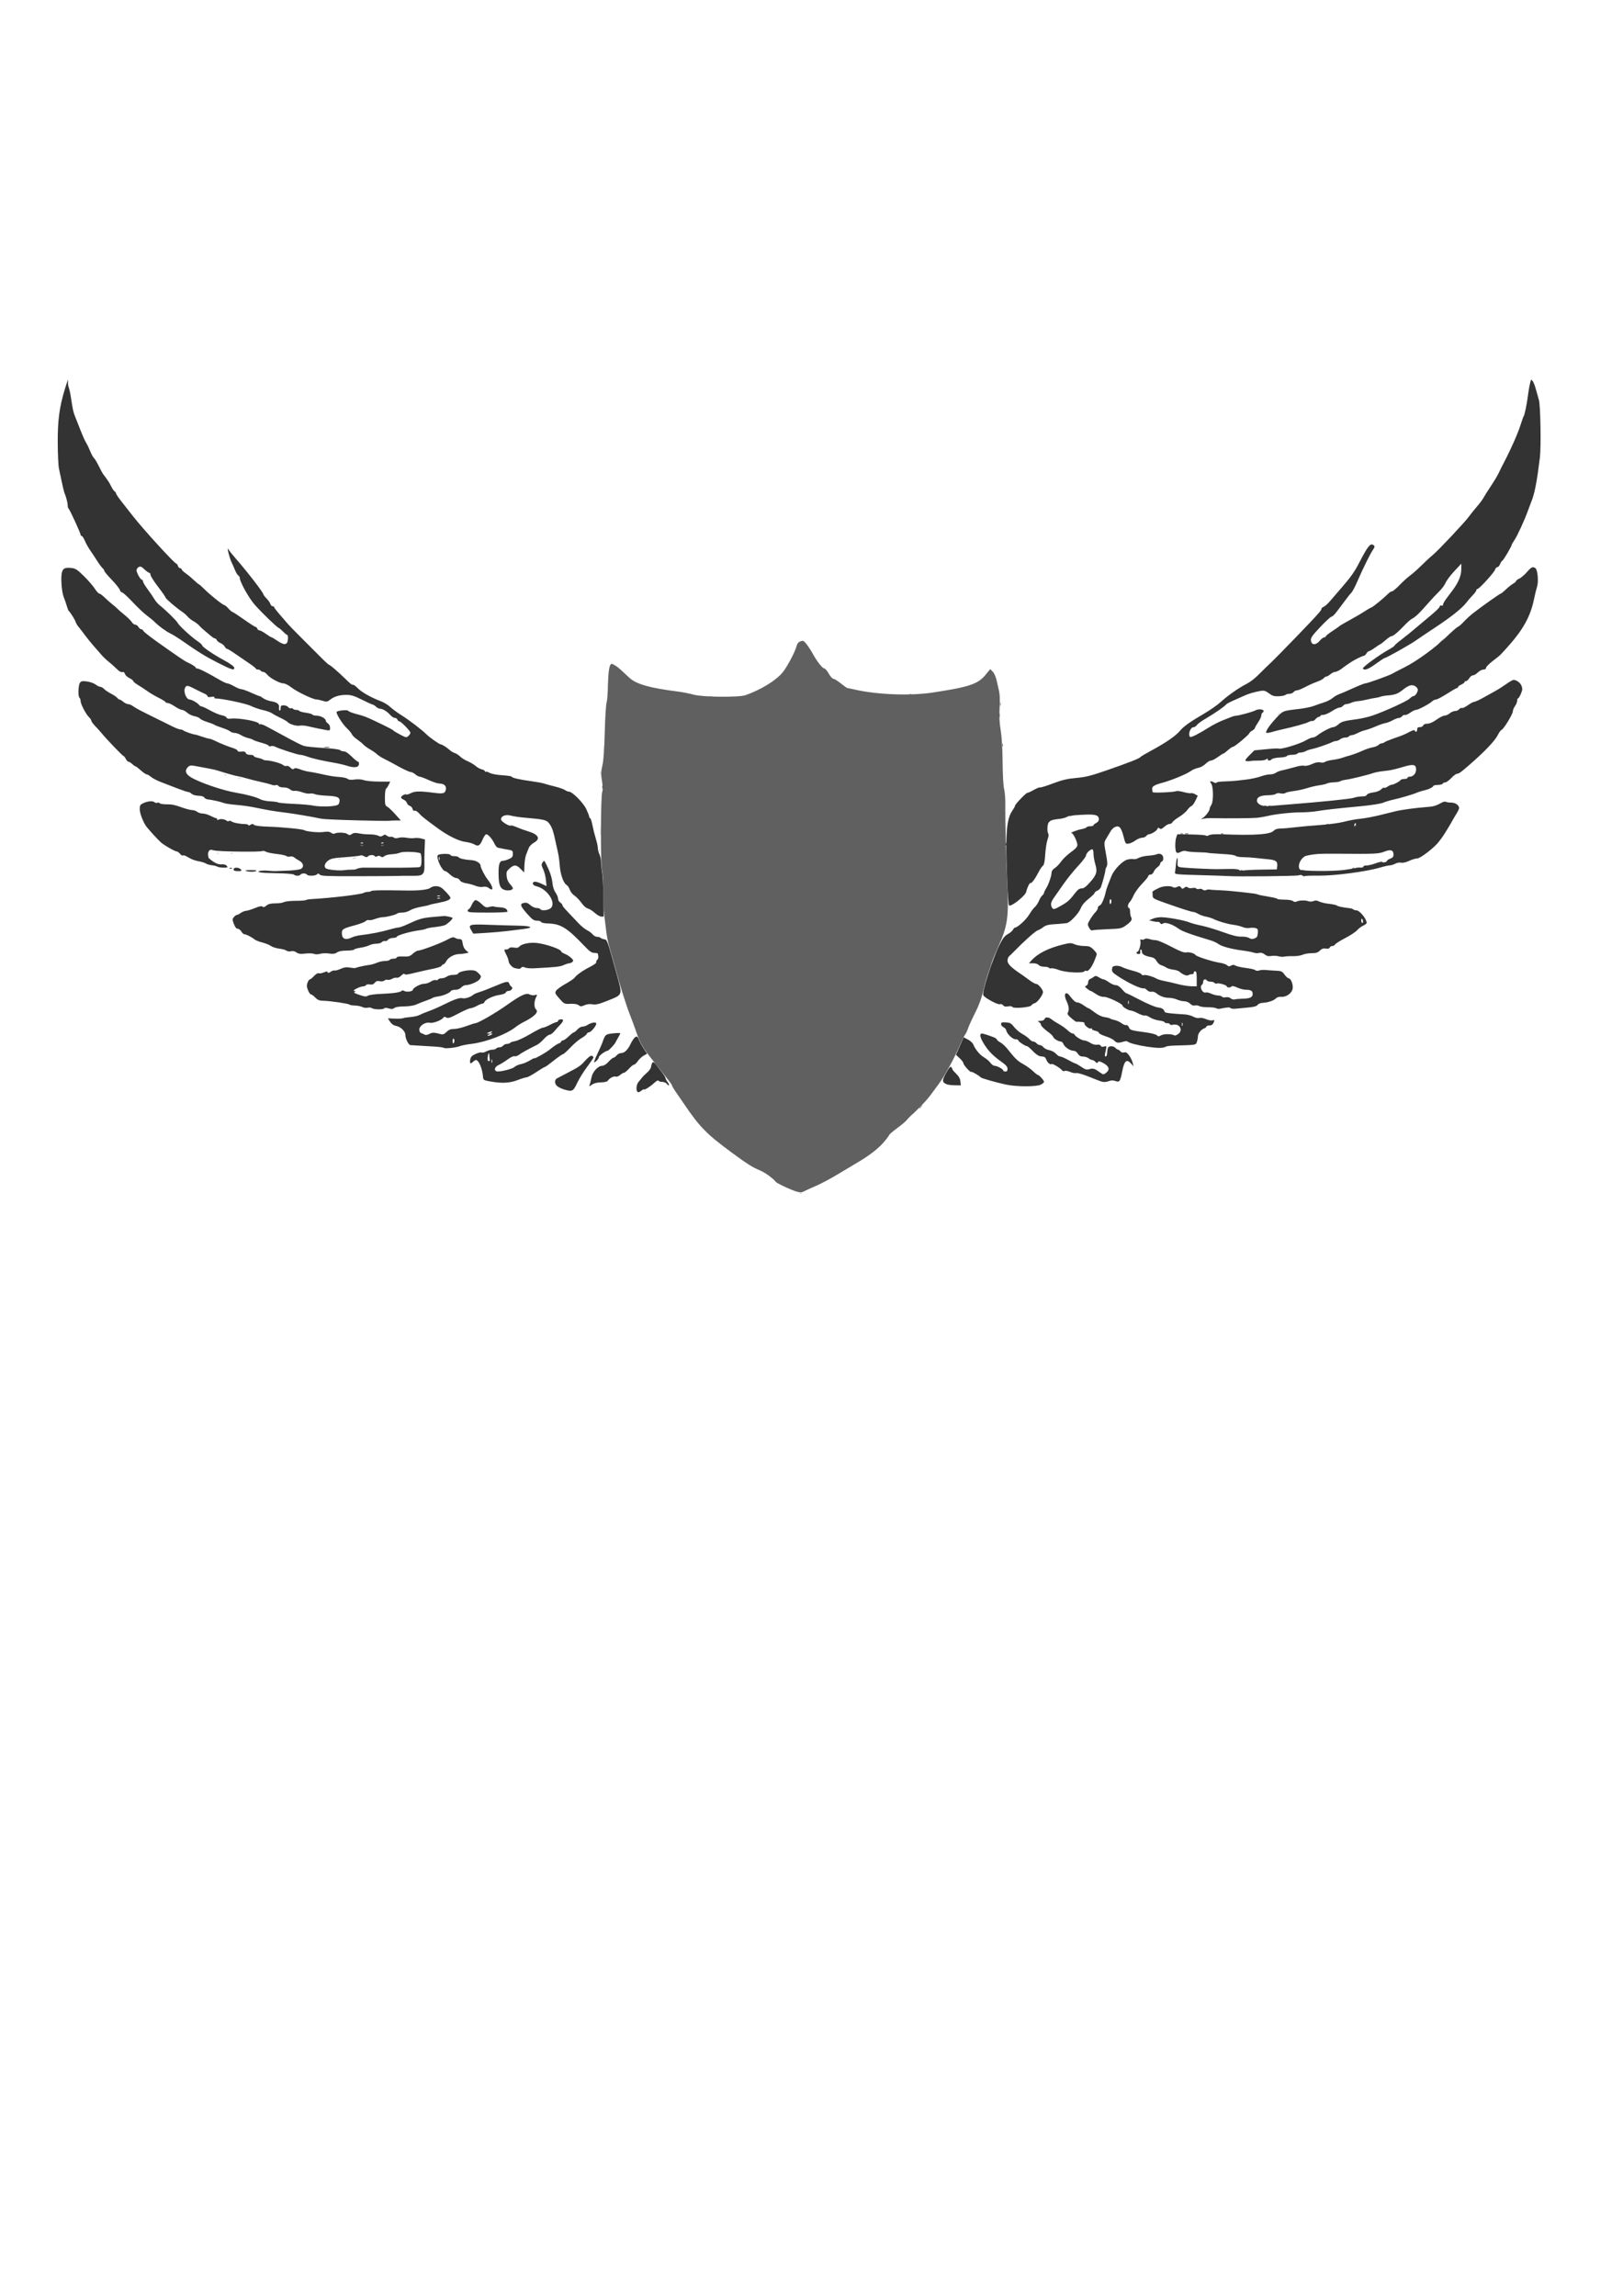 <?xml version="1.0" encoding="UTF-8" standalone="no"?>
<!-- Created with Inkscape (http://www.inkscape.org/) -->

<svg
   width="210mm"
   height="297mm"
   viewBox="0 0 210 297"
   version="1.1"
   id="svg1"
   xml:space="preserve"
   xmlns:inkscape="http://www.inkscape.org/namespaces/inkscape"
   xmlns:sodipodi="http://sodipodi.sourceforge.net/DTD/sodipodi-0.dtd"
   xmlns="http://www.w3.org/2000/svg"
   xmlns:svg="http://www.w3.org/2000/svg"><sodipodi:namedview
     id="namedview1"
     pagecolor="#ffffff"
     bordercolor="#000000"
     borderopacity="0.25"
     inkscape:showpageshadow="2"
     inkscape:pageopacity="0.0"
     inkscape:pagecheckerboard="0"
     inkscape:deskcolor="#d1d1d1"
     inkscape:document-units="mm"
     showgrid="false" /><defs
     id="defs1" /><g
     inkscape:label="Camada 1"
     inkscape:groupmode="layer"
     id="layer1"><g
       id="g1"
       transform="matrix(1.059,0,0,0.984,-7.035,39.751)"><path
         style="fill:#d0d0d0;fill-opacity:1;stroke-width:0.141"
         d="m 104.359,116.424 c 0.095,-0.044 0.208,-0.038 0.252,0.012 0.044,0.05 -0.034,0.086 -0.172,0.08 -0.153,-0.007 -0.184,-0.043 -0.079,-0.091 z m 13.82,-10.401 c 0,-0.031 0.103,-0.151 0.23,-0.265 0.208,-0.188 0.213,-0.183 0.05,0.057 -0.172,0.252 -0.28,0.332 -0.28,0.208 z M 47.997,72.513 c 0.095,-0.044 0.208,-0.038 0.252,0.012 0.044,0.05 -0.034,0.086 -0.172,0.08 -0.153,-0.007 -0.184,-0.043 -0.079,-0.091 z m 1.709,-0.081 c 0.07,-0.081 0.237,-0.12 0.371,-0.087 0.181,0.044 0.148,0.082 -0.127,0.147 -0.24,0.056 -0.326,0.035 -0.244,-0.06 z M 33.151,71.756 c 0.095,-0.044 0.208,-0.038 0.252,0.012 0.044,0.05 -0.034,0.086 -0.172,0.08 -0.153,-0.007 -0.184,-0.043 -0.079,-0.091 z m 1.708,0 c 0.095,-0.044 0.208,-0.038 0.252,0.012 0.044,0.05 -0.034,0.086 -0.172,0.08 -0.153,-0.007 -0.184,-0.043 -0.079,-0.091 z m 44.978,-0.351 c 0,-0.208 0.03,-0.293 0.066,-0.189 0.036,0.104 0.036,0.274 0,0.379 -0.036,0.104 -0.066,0.019 -0.066,-0.189 z m 0.153,-2.574 c 0,-0.541 0.024,-0.763 0.053,-0.492 0.029,0.271 0.029,0.714 0,0.984 -0.029,0.271 -0.053,0.049 -0.053,-0.492 z M 129.094,61.929 c 0.006,-0.176 0.037,-0.212 0.079,-0.091 0.038,0.109 0.033,0.24 -0.01,0.29 -0.044,0.05 -0.075,-0.039 -0.069,-0.199 z m -93.387,-0.017 c 0.128,-0.038 0.305,-0.036 0.394,0.006 0.089,0.041 -0.016,0.073 -0.232,0.07 -0.217,-0.003 -0.29,-0.037 -0.162,-0.075 z M 34.07,61.46 c 0.095,-0.044 0.208,-0.038 0.252,0.012 0.044,0.05 -0.034,0.086 -0.172,0.08 -0.153,-0.007 -0.184,-0.043 -0.079,-0.091 z m 45.887,-0.288 c 0.006,-0.176 0.037,-0.212 0.079,-0.091 0.038,0.109 0.033,0.24 -0.01,0.29 -0.044,0.05 -0.075,-0.039 -0.069,-0.199 z m 0.428,-2.94 c 0,-0.625 0.023,-0.88 0.052,-0.568 0.028,0.312 0.028,0.823 0,1.136 -0.028,0.312 -0.052,0.057 -0.052,-0.568 z m 82.332,-4.6 c 0,-0.031 0.103,-0.151 0.23,-0.265 0.208,-0.188 0.213,-0.183 0.05,0.057 -0.172,0.252 -0.28,0.332 -0.28,0.208 z M 80.906,49.752 c 0,-0.458 0.025,-0.645 0.055,-0.416 0.03,0.229 0.03,0.604 0,0.833 -0.03,0.229 -0.055,0.042 -0.055,-0.416 z"
         id="path7" /><path
         style="fill:#a3a3a3;fill-opacity:1;stroke-width:0.141"
         d="m 93.315,51.166 c 0.09,-0.042 0.238,-0.042 0.328,0 0.09,0.042 0.016,0.076 -0.164,0.076 -0.181,0 -0.255,-0.034 -0.164,-0.076 z m 24.445,-0.306 c 0.095,-0.044 0.208,-0.038 0.252,0.012 0.044,0.05 -0.034,0.086 -0.172,0.08 -0.153,-0.007 -0.184,-0.043 -0.079,-0.091 z"
         id="path6" /><path
         style="fill:#8c8c8c;fill-opacity:1;stroke-width:0.141"
         d="m 118.967,105.265 c 0,-0.031 0.103,-0.151 0.23,-0.265 0.208,-0.188 0.213,-0.183 0.05,0.057 -0.172,0.252 -0.28,0.332 -0.28,0.208 z M 129.094,57.538 c 0.006,-0.176 0.037,-0.212 0.079,-0.091 0.038,0.109 0.033,0.24 -0.01,0.29 -0.044,0.05 -0.075,-0.039 -0.069,-0.199 z m -0.252,-5.363 c 0,-0.208 0.03,-0.293 0.066,-0.189 0.036,0.104 0.036,0.274 0,0.379 -0.036,0.104 -0.066,0.019 -0.066,-0.189 z"
         id="path5" /><path
         style="fill:#767676;fill-opacity:1;stroke-width:0.141"
         d="m 129.356,66.471 c 0.006,-0.176 0.037,-0.212 0.079,-0.091 0.038,0.109 0.033,0.24 -0.01,0.29 -0.044,0.05 -0.075,-0.039 -0.069,-0.199 z M 128.715,53.614 c 0.003,-0.25 0.032,-0.334 0.065,-0.186 0.033,0.147 0.031,0.352 -0.005,0.454 -0.036,0.103 -0.063,-0.018 -0.061,-0.268 z"
         id="path4" /><path
         style="fill:#606060;fill-opacity:1;stroke-width:0.141"
         d="m 102.81,115.768 c -0.685,-0.323 -1.306,-0.676 -1.381,-0.785 -0.314,-0.455 -1.327,-1.244 -1.946,-1.515 -0.873,-0.382 -1.548,-0.84 -3.376,-2.288 -3.145,-2.49 -3.963,-3.388 -5.912,-6.482 -0.325,-0.516 -0.783,-1.235 -1.018,-1.597 -0.235,-0.362 -0.427,-0.715 -0.427,-0.785 0,-0.122 -0.226,-0.442 -2.126,-3.003 -1.51,-2.036 -1.742,-2.467 -2.345,-4.363 -0.133,-0.416 -0.428,-1.268 -0.656,-1.893 -0.48,-1.314 -1.232,-3.896 -1.831,-6.284 -0.23,-0.916 -0.54,-2.108 -0.689,-2.65 -0.149,-0.541 -0.322,-1.461 -0.385,-2.044 -0.062,-0.583 -0.171,-1.537 -0.241,-2.12 -0.07,-0.583 -0.13,-2.048 -0.132,-3.256 -0.002,-1.208 -0.07,-2.435 -0.151,-2.725 -0.188,-0.677 -0.163,-9.679 0.028,-10.257 0.093,-0.282 0.084,-0.717 -0.028,-1.443 -0.137,-0.886 -0.13,-1.19 0.051,-2.051 0.146,-0.693 0.236,-2.062 0.288,-4.352 0.042,-1.838 0.14,-3.575 0.219,-3.861 0.079,-0.286 0.159,-1.371 0.178,-2.412 0.034,-1.833 0.184,-2.725 0.456,-2.725 0.072,0 0.295,0.12 0.496,0.266 0.352,0.257 0.488,0.385 1.661,1.567 0.831,0.837 2.484,1.342 5.929,1.811 0.578,0.079 1.435,0.261 1.905,0.404 1.098,0.336 5.545,0.382 6.372,0.066 1.909,-0.729 3.751,-1.954 4.544,-3.024 0.547,-0.738 1.51,-2.695 1.665,-3.386 0.081,-0.358 0.222,-0.55 0.483,-0.656 0.332,-0.135 0.408,-0.097 0.757,0.378 0.213,0.29 0.541,0.834 0.729,1.209 0.497,0.991 1.204,1.968 1.425,1.968 0.105,0 0.352,0.307 0.549,0.681 0.196,0.375 0.45,0.681 0.564,0.681 0.114,0 0.524,0.273 0.912,0.606 0.387,0.333 0.738,0.606 0.779,0.606 0.041,0 0.489,0.1 0.994,0.223 2.732,0.662 6.724,0.82 9.459,0.373 4.441,-0.725 5.531,-1.117 6.438,-2.312 l 0.583,-0.768 0.307,0.333 c 0.173,0.188 0.378,0.679 0.47,1.128 0.089,0.438 0.228,1.09 0.307,1.449 0.088,0.4 0.113,1.25 0.063,2.196 -0.059,1.111 -0.022,1.923 0.13,2.905 0.136,0.878 0.22,2.386 0.237,4.24 0.015,1.726 0.09,3.139 0.187,3.533 0.089,0.361 0.153,1.281 0.143,2.044 -0.028,2.082 0.084,6.901 0.242,10.397 0.196,4.334 0.035,5.557 -1.085,8.231 -0.389,0.928 -0.747,1.857 -0.796,2.065 -0.049,0.208 -0.235,0.807 -0.412,1.33 -0.177,0.523 -0.465,1.614 -0.639,2.424 -0.216,1.005 -0.532,1.929 -0.995,2.91 -0.373,0.79 -0.762,1.706 -0.864,2.035 -0.102,0.329 -0.266,0.704 -0.365,0.833 -0.099,0.129 -0.368,0.712 -0.598,1.295 -0.722,1.833 -1.909,4.176 -2.658,5.245 -0.196,0.28 -0.639,0.926 -0.985,1.435 -0.346,0.51 -1.102,1.394 -1.68,1.966 -0.578,0.572 -1.127,1.157 -1.219,1.301 -0.092,0.144 -0.61,0.614 -1.15,1.044 -0.54,0.43 -0.982,0.836 -0.982,0.902 0,0.066 -0.304,0.503 -0.675,0.971 -0.664,0.838 -1.845,1.812 -3.267,2.694 -0.397,0.247 -1.432,0.913 -2.299,1.481 -0.867,0.568 -2.109,1.278 -2.759,1.578 -0.65,0.3 -1.285,0.612 -1.411,0.693 -0.376,0.242 -0.761,0.156 -2.068,-0.461 z m 69.079,-42.043 c 0.095,-0.044 0.208,-0.038 0.252,0.012 0.044,0.05 -0.034,0.086 -0.172,0.08 -0.153,-0.007 -0.184,-0.043 -0.079,-0.091 z m -21.029,-4.539 c 0.09,-0.042 0.238,-0.042 0.328,0 0.09,0.042 0.016,0.076 -0.164,0.076 -0.181,0 -0.255,-0.034 -0.164,-0.076 z m 5.001,-0.003 c 0.095,-0.044 0.208,-0.038 0.252,0.012 0.044,0.05 -0.034,0.086 -0.172,0.08 -0.153,-0.007 -0.184,-0.043 -0.079,-0.091 z"
         id="path3" /><path
         style="fill:#494949;fill-opacity:1;stroke-width:0.141"
         d="m 158.225,74.027 c 0.095,-0.044 0.208,-0.038 0.252,0.012 0.044,0.05 -0.034,0.086 -0.172,0.08 -0.153,-0.007 -0.184,-0.043 -0.079,-0.091 z m 7.489,0 c 0.095,-0.044 0.208,-0.038 0.252,0.012 0.044,0.05 -0.034,0.086 -0.172,0.08 -0.153,-0.007 -0.184,-0.043 -0.079,-0.091 z M 50.756,70.696 c 0.095,-0.044 0.208,-0.038 0.252,0.012 0.044,0.05 -0.034,0.086 -0.172,0.08 -0.153,-0.007 -0.184,-0.043 -0.079,-0.091 z m 2.496,0 c 0.095,-0.044 0.208,-0.038 0.252,0.012 0.044,0.05 -0.034,0.086 -0.172,0.08 -0.153,-0.007 -0.184,-0.043 -0.079,-0.091 z m 76.236,-0.136 c 0.006,-0.176 0.037,-0.212 0.079,-0.091 0.038,0.109 0.033,0.24 -0.01,0.29 -0.044,0.05 -0.075,-0.039 -0.069,-0.199 z m 21.966,-1.379 c 0.128,-0.038 0.305,-0.036 0.394,0.006 0.089,0.041 -0.016,0.073 -0.232,0.07 -0.217,-0.003 -0.29,-0.037 -0.162,-0.075 z m 20.657,-0.955 c 0.045,-0.083 0.107,-0.151 0.139,-0.151 0.032,0 0.058,0.068 0.058,0.151 0,0.083 -0.063,0.151 -0.139,0.151 -0.076,0 -0.103,-0.068 -0.058,-0.151 z m -3.375,-0.255 c 0.095,-0.044 0.208,-0.038 0.252,0.012 0.044,0.05 -0.034,0.086 -0.172,0.08 -0.153,-0.007 -0.184,-0.043 -0.079,-0.091 z m -7.62,-2.423 c 0.095,-0.044 0.208,-0.038 0.252,0.012 0.044,0.05 -0.034,0.086 -0.172,0.08 -0.153,-0.007 -0.184,-0.043 -0.079,-0.091 z m 0.526,0 c 0.095,-0.044 0.208,-0.038 0.252,0.012 0.044,0.05 -0.034,0.086 -0.172,0.08 -0.153,-0.007 -0.184,-0.043 -0.079,-0.091 z M 80.23,63.077 c 0,-0.208 0.03,-0.293 0.066,-0.189 0.036,0.104 0.036,0.274 0,0.379 -0.036,0.104 -0.066,0.019 -0.066,-0.189 z m -33.95,-5.255 c 0.163,-0.036 0.429,-0.036 0.591,0 0.163,0.036 0.03,0.066 -0.296,0.066 -0.325,0 -0.458,-0.03 -0.296,-0.066 z M 182.292,44.406 c 0,-0.026 0.192,-0.248 0.427,-0.492 l 0.427,-0.445 -0.386,0.492 c -0.36,0.459 -0.468,0.562 -0.468,0.445 z"
         id="path2" /><path
         style="fill:#333333;fill-opacity:1;stroke-width:0.141"
         d="m 84.501,103.102 c -0.172,-0.198 -0.084,-0.964 0.142,-1.239 0.126,-0.154 0.321,-0.41 0.431,-0.569 0.111,-0.159 0.393,-0.461 0.626,-0.672 0.234,-0.211 0.45,-0.533 0.48,-0.715 0.133,-0.794 0.267,-0.849 0.674,-0.273 0.211,0.298 0.546,0.773 0.744,1.054 0.199,0.281 0.361,0.578 0.361,0.66 0,0.082 0.123,0.328 0.272,0.548 0.282,0.413 0.149,0.575 -0.141,0.172 -0.09,-0.125 -0.33,-0.227 -0.534,-0.227 -0.204,0 -0.408,-0.07 -0.454,-0.157 -0.05,-0.093 -0.266,0.028 -0.535,0.3 -0.465,0.471 -1.236,0.992 -1.236,0.836 0,-0.049 -0.131,0.018 -0.292,0.148 -0.324,0.261 -0.411,0.283 -0.54,0.135 z m -8.923,-0.262 c -0.343,-0.108 -0.745,-0.322 -0.893,-0.476 -0.299,-0.312 -0.296,-0.811 0.006,-0.985 0.108,-0.063 0.7,-0.396 1.314,-0.742 1.467,-0.825 1.54,-0.88 2.192,-1.654 0.358,-0.425 0.63,-0.63 0.759,-0.573 0.111,0.049 0.202,0.144 0.202,0.212 0,0.067 -0.355,0.632 -0.788,1.254 -0.434,0.622 -0.981,1.574 -1.215,2.116 -0.476,1.097 -0.59,1.159 -1.577,0.849 z m 3.116,-0.641 c 0.056,-0.156 0.152,-0.572 0.213,-0.925 0.131,-0.755 0.796,-1.543 1.309,-1.55 0.208,-0.003 0.505,-0.207 0.781,-0.534 0.245,-0.291 0.514,-0.53 0.597,-0.53 0.083,0 0.258,-0.136 0.389,-0.303 0.131,-0.167 0.363,-0.303 0.517,-0.303 0.436,0 0.839,-0.41 1.194,-1.216 0.179,-0.408 0.438,-0.81 0.576,-0.895 0.214,-0.132 0.28,-0.073 0.464,0.411 0.118,0.311 0.386,0.838 0.595,1.171 l 0.381,0.606 -0.417,0.25 c -0.23,0.138 -0.552,0.461 -0.717,0.719 -0.165,0.258 -0.375,0.469 -0.467,0.469 -0.092,0 -0.368,0.238 -0.613,0.53 -0.245,0.291 -0.515,0.53 -0.599,0.53 -0.084,0 -0.304,0.136 -0.488,0.303 -0.184,0.167 -0.424,0.264 -0.533,0.215 -0.226,-0.1 -0.739,0.177 -0.955,0.515 -0.096,0.15 -0.388,0.231 -0.86,0.24 -0.461,0.009 -0.848,0.114 -1.09,0.297 -0.367,0.277 -0.374,0.277 -0.274,0 z m 50.849,-0.01 c -1.215,-0.28 -3.005,-0.832 -3.087,-0.951 -0.145,-0.21 -1.07,-0.79 -1.137,-0.712 -0.101,0.117 -0.965,-0.905 -0.965,-1.141 0,-0.107 -0.205,-0.399 -0.455,-0.649 l -0.455,-0.454 0.466,-1.154 0.466,-1.154 0.52,0.29 c 0.286,0.159 0.578,0.44 0.65,0.624 0.269,0.694 0.813,1.405 1.314,1.717 0.286,0.178 0.641,0.501 0.79,0.719 0.149,0.218 0.375,0.397 0.504,0.397 0.307,0 1.062,0.438 1.062,0.617 0,0.077 0.118,0.14 0.263,0.14 0.188,0 0.263,-0.101 0.263,-0.357 0,-0.264 -0.185,-0.499 -0.71,-0.9 -1.067,-0.817 -1.624,-1.429 -2.187,-2.406 -0.473,-0.821 -0.557,-1.333 -0.219,-1.333 0.14,0 0.744,0.207 1.44,0.494 0.199,0.082 0.361,0.207 0.361,0.278 0,0.071 0.189,0.242 0.42,0.38 0.231,0.138 0.601,0.492 0.821,0.788 1.061,1.421 1.28,1.65 1.981,2.071 0.414,0.249 0.964,0.674 1.221,0.946 0.258,0.272 0.524,0.494 0.592,0.494 0.151,0 0.745,0.722 0.745,0.905 0,0.073 -0.177,0.234 -0.394,0.359 -0.51,0.293 -2.988,0.289 -4.27,-0.006 z m -7.231,-0.039 c -0.582,-0.272 -0.592,-0.485 -0.069,-1.488 0.377,-0.723 0.529,-0.904 0.635,-0.757 0.076,0.106 0.143,0.245 0.148,0.309 0.005,0.064 0.211,0.32 0.457,0.569 0.309,0.313 0.464,0.617 0.501,0.982 l 0.054,0.529 -0.729,-0.01 c -0.401,-0.005 -0.849,-0.066 -0.996,-0.134 z m -55.847,-0.384 c -0.73,-0.144 -0.776,-0.178 -0.808,-0.607 -0.081,-1.072 -0.522,-2.196 -0.863,-2.196 -0.073,0 -0.242,0.113 -0.375,0.251 -0.306,0.319 -0.418,0.192 -0.314,-0.354 0.062,-0.327 0.219,-0.493 0.664,-0.705 0.321,-0.153 0.645,-0.233 0.721,-0.179 0.076,0.054 0.324,-0.008 0.551,-0.139 0.227,-0.13 0.577,-0.237 0.779,-0.237 0.201,0 0.403,-0.068 0.447,-0.151 0.045,-0.083 0.218,-0.151 0.386,-0.151 0.168,0 0.378,-0.102 0.468,-0.227 0.09,-0.125 0.301,-0.227 0.468,-0.227 0.168,0 0.336,-0.059 0.375,-0.132 0.039,-0.072 0.316,-0.177 0.617,-0.232 0.301,-0.055 1.13,-0.473 1.844,-0.928 0.713,-0.455 1.4,-0.83 1.526,-0.832 0.126,-0.003 0.524,-0.172 0.885,-0.377 0.361,-0.205 0.731,-0.373 0.821,-0.374 0.09,-7.57e-4 0.164,-0.062 0.164,-0.135 0,-0.201 0.513,-0.316 0.609,-0.136 0.046,0.086 -0.087,0.342 -0.295,0.57 -0.208,0.228 -0.542,0.628 -0.741,0.89 -0.199,0.262 -0.468,0.476 -0.597,0.476 -0.129,0 -0.445,0.256 -0.702,0.568 -0.257,0.312 -0.638,0.659 -0.848,0.771 -1.101,0.586 -1.863,1.038 -2.178,1.294 -0.193,0.157 -0.442,0.245 -0.553,0.197 -0.114,-0.051 -0.48,0.133 -0.849,0.425 -0.356,0.283 -0.857,0.614 -1.112,0.737 -0.462,0.222 -0.596,0.685 -0.238,0.823 0.313,0.12 1.927,-0.298 2.184,-0.566 0.145,-0.151 0.499,-0.321 0.788,-0.379 0.289,-0.058 0.777,-0.274 1.084,-0.479 0.307,-0.206 0.558,-0.34 0.558,-0.298 0,0.125 1.345,-0.685 1.84,-1.108 0.636,-0.544 0.946,-0.766 1.215,-0.87 0.126,-0.049 0.23,-0.149 0.23,-0.223 0,-0.074 0.089,-0.134 0.197,-0.134 0.108,0 0.426,-0.238 0.706,-0.53 0.28,-0.291 0.565,-0.53 0.634,-0.53 0.069,0 0.264,-0.17 0.434,-0.379 0.17,-0.208 0.448,-0.379 0.619,-0.379 0.171,0 0.441,-0.094 0.601,-0.209 0.414,-0.298 0.983,-0.425 1.081,-0.242 0.112,0.208 -0.601,1.183 -0.875,1.197 -0.119,0.006 -0.247,0.103 -0.284,0.216 -0.038,0.113 -0.323,0.358 -0.635,0.545 -0.312,0.187 -0.92,0.742 -1.351,1.234 -0.431,0.491 -0.851,0.893 -0.932,0.893 -0.081,0 -0.583,0.375 -1.114,0.833 -0.531,0.458 -1.014,0.833 -1.073,0.833 -0.059,0 -0.535,0.307 -1.057,0.681 -0.523,0.375 -1.051,0.681 -1.176,0.681 -0.124,0 -0.628,0.167 -1.12,0.371 -0.969,0.402 -1.952,0.448 -3.406,0.161 z m 0.299,-2.841 c -0.036,-0.104 -0.066,-0.019 -0.066,0.189 0,0.208 0.03,0.293 0.066,0.189 0.036,-0.104 0.036,-0.274 0,-0.379 z m -0.286,-0.076 c -0.024,-0.146 -0.049,-0.396 -0.054,-0.555 -0.005,-0.16 -0.036,-0.26 -0.068,-0.224 -0.103,0.118 -0.186,0.864 -0.107,0.955 0.152,0.175 0.272,0.083 0.229,-0.176 z m 74.75,2.95 c -0.213,-0.075 -0.937,-0.376 -1.61,-0.669 -0.673,-0.293 -1.342,-0.497 -1.486,-0.454 -0.145,0.044 -0.473,-0.022 -0.73,-0.146 -0.257,-0.124 -0.559,-0.184 -0.671,-0.135 -0.112,0.05 -0.238,0.037 -0.28,-0.029 -0.197,-0.307 -1.194,-0.968 -1.322,-0.877 -0.181,0.129 -0.521,-0.185 -0.661,-0.611 -0.058,-0.177 -0.185,-0.332 -0.282,-0.345 -0.097,-0.013 -0.319,-0.047 -0.493,-0.075 -0.175,-0.028 -0.567,-0.335 -0.871,-0.683 -0.305,-0.348 -0.617,-0.632 -0.693,-0.632 -0.214,0 -1.074,-0.618 -1.074,-0.772 0,-0.075 -0.154,-0.136 -0.341,-0.136 -0.364,0 -1.054,-0.72 -1.129,-1.179 -0.023,-0.143 -0.175,-0.327 -0.337,-0.409 -0.162,-0.082 -0.295,-0.266 -0.295,-0.409 0,-0.213 0.107,-0.253 0.595,-0.22 0.508,0.034 0.655,0.123 0.999,0.604 0.222,0.31 0.678,0.725 1.014,0.921 0.336,0.196 0.723,0.501 0.861,0.676 0.138,0.176 0.352,0.319 0.477,0.319 0.124,0 0.3,0.102 0.39,0.227 0.09,0.125 0.265,0.227 0.39,0.227 0.124,0 0.329,0.131 0.455,0.292 0.126,0.16 0.454,0.336 0.729,0.389 0.275,0.053 0.634,0.263 0.799,0.465 0.165,0.202 0.402,0.368 0.527,0.368 0.125,0 0.564,0.204 0.976,0.454 0.412,0.25 0.8,0.454 0.863,0.454 0.062,0 0.385,0.199 0.717,0.441 0.499,0.365 0.672,0.419 0.997,0.311 0.445,-0.147 0.651,-0.081 1.279,0.41 0.422,0.33 0.453,0.333 0.751,0.083 0.501,-0.419 0.407,-0.847 -0.275,-1.262 -0.474,-0.288 -0.617,-0.321 -0.704,-0.161 -0.088,0.163 -0.148,0.155 -0.315,-0.038 -0.114,-0.131 -0.288,-0.238 -0.388,-0.238 -0.1,0 -0.296,-0.1 -0.436,-0.222 -0.14,-0.122 -0.446,-0.224 -0.679,-0.227 -0.304,-0.004 -0.485,-0.112 -0.639,-0.383 -0.126,-0.222 -0.34,-0.379 -0.518,-0.379 -0.42,0 -1.072,-0.459 -1.234,-0.869 -0.074,-0.188 -0.214,-0.342 -0.309,-0.342 -0.302,0 -0.881,-0.369 -0.949,-0.606 -0.036,-0.125 -0.285,-0.397 -0.554,-0.606 -0.593,-0.459 -0.956,-0.859 -0.956,-1.052 0,-0.079 -0.103,-0.213 -0.23,-0.298 -0.192,-0.129 -0.161,-0.155 0.183,-0.159 0.243,-0.003 0.444,-0.098 0.489,-0.232 0.103,-0.308 0.507,-0.286 0.887,0.048 0.172,0.151 0.579,0.431 0.904,0.623 0.325,0.191 0.785,0.544 1.023,0.785 0.238,0.241 0.514,0.437 0.614,0.437 0.1,0 0.201,0.054 0.225,0.119 0.095,0.258 0.89,0.789 1.181,0.79 0.17,3.03e-4 0.51,0.143 0.757,0.316 0.282,0.198 0.592,0.292 0.833,0.251 0.242,-0.041 0.409,0.01 0.451,0.137 0.044,0.133 0.181,0.169 0.401,0.105 0.359,-0.104 0.351,-0.168 0.118,0.969 -0.043,0.209 -0.009,0.341 0.088,0.341 0.087,0 0.165,-0.202 0.174,-0.45 0.009,-0.247 0.051,-0.554 0.093,-0.681 0.099,-0.297 0.665,-0.299 0.921,-0.004 0.108,0.125 0.253,0.227 0.322,0.227 0.069,0 0.198,0.102 0.287,0.226 0.098,0.136 0.279,0.192 0.454,0.141 0.222,-0.064 0.369,0.035 0.621,0.418 0.181,0.276 0.373,0.707 0.426,0.956 l 0.096,0.454 -0.277,-0.341 c -0.554,-0.68 -0.846,-0.414 -1.101,1.005 -0.24,1.336 -0.329,1.47 -0.841,1.265 -0.268,-0.108 -0.515,-0.099 -0.838,0.029 -0.302,0.12 -0.59,0.135 -0.845,0.046 z M 79.626,98.168 c 0.265,-0.604 0.527,-1.234 0.582,-1.401 0.412,-1.243 0.365,-1.203 1.611,-1.335 0.343,-0.036 0.62,-0.023 0.614,0.029 -0.005,0.052 -0.123,0.299 -0.261,0.549 -0.138,0.25 -0.289,0.543 -0.335,0.651 -0.122,0.286 -0.839,1.09 -0.973,1.09 -0.232,0 -1.048,0.642 -1.048,0.824 0,0.197 -0.411,0.69 -0.576,0.69 -0.052,0 0.121,-0.494 0.386,-1.098 z M 60.863,97.36 c -0.044,-0.05 -0.512,-0.122 -1.041,-0.158 -1.84,-0.127 -2.802,-0.19 -3.029,-0.198 -0.232,-0.009 -0.626,-0.869 -0.626,-1.366 0,-0.444 -0.561,-1.036 -1.086,-1.146 -0.336,-0.071 -0.584,-0.249 -0.774,-0.556 l -0.279,-0.452 0.839,0.038 c 0.462,0.021 0.928,-0.006 1.036,-0.06 0.108,-0.054 0.524,-0.123 0.924,-0.153 0.4,-0.031 0.902,-0.158 1.117,-0.283 0.215,-0.125 0.715,-0.35 1.113,-0.499 0.397,-0.149 1.196,-0.524 1.774,-0.834 1.335,-0.715 1.985,-0.955 2.317,-0.855 0.297,0.089 0.999,-0.146 1.296,-0.435 0.108,-0.105 0.447,-0.268 0.752,-0.362 0.305,-0.094 1.147,-0.441 1.87,-0.771 1.477,-0.675 1.686,-0.714 1.806,-0.336 0.046,0.146 0.166,0.322 0.266,0.391 0.241,0.167 -0.025,0.556 -0.379,0.556 -0.138,0 -0.282,0.094 -0.32,0.209 -0.04,0.119 -0.362,0.252 -0.751,0.311 -0.776,0.116 -1.739,0.599 -1.848,0.926 -0.04,0.121 -0.151,0.22 -0.247,0.22 -0.095,0 -0.405,0.136 -0.689,0.303 -0.283,0.167 -0.632,0.303 -0.775,0.303 -0.143,0 -0.806,0.312 -1.472,0.693 -0.997,0.57 -1.259,0.664 -1.478,0.53 -0.182,-0.112 -0.292,-0.114 -0.35,-0.007 -0.184,0.343 -1.25,0.79 -1.66,0.695 -0.557,-0.128 -1.294,0.388 -1.294,0.908 0,0.221 0.093,0.404 0.23,0.453 0.126,0.045 0.319,0.137 0.427,0.204 0.116,0.072 0.352,0.031 0.576,-0.101 0.355,-0.209 0.576,-0.204 1.398,0.035 0.248,0.072 0.423,-0.002 0.697,-0.294 0.274,-0.292 0.505,-0.39 0.926,-0.39 0.309,0 0.985,-0.17 1.502,-0.379 0.517,-0.208 1.015,-0.38 1.107,-0.381 0.314,-0.004 2.454,-1.331 3.767,-2.335 1.752,-1.34 2.443,-1.691 2.844,-1.444 0.166,0.102 0.451,0.143 0.633,0.09 0.324,-0.094 0.327,-0.087 0.142,0.321 -0.245,0.541 -0.243,1.314 0.004,1.55 0.372,0.356 -0.185,0.961 -1.57,1.706 -0.287,0.154 -0.701,0.435 -0.92,0.624 -1.078,0.931 -3.602,1.973 -5.325,2.199 -0.614,0.08 -1.289,0.222 -1.499,0.314 -0.448,0.197 -1.834,0.352 -1.95,0.219 z m 1.296,-0.899 c 0.016,-0.122 -0.026,-0.261 -0.091,-0.307 -0.066,-0.047 -0.12,0.1 -0.12,0.327 0,0.413 0.158,0.398 0.211,-0.02 z m 4.519,-0.829 c 0.175,-0.13 0.175,-0.147 0,-0.151 -0.175,-0.004 -0.175,-0.021 0,-0.151 0.24,-0.179 0.033,-0.179 -0.328,0 l -0.263,0.13 0.263,0.021 0.263,0.021 -0.263,0.13 c -0.173,0.086 -0.196,0.133 -0.066,0.138 0.108,0.005 0.286,-0.058 0.394,-0.138 z m 80.142,1.582 c -1.195,-0.188 -2.252,-0.493 -2.432,-0.7 -0.046,-0.053 -0.272,-0.035 -0.501,0.04 -0.61,0.202 -0.84,0.171 -1.103,-0.148 -0.129,-0.157 -0.605,-0.411 -1.056,-0.564 -0.452,-0.153 -0.821,-0.358 -0.821,-0.455 0,-0.097 -0.209,-0.222 -0.463,-0.277 -0.255,-0.055 -0.429,-0.164 -0.387,-0.242 0.042,-0.078 -0.018,-0.1 -0.134,-0.049 -0.233,0.103 -0.891,-0.511 -0.777,-0.724 0.054,-0.101 -0.59,-0.203 -1.004,-0.157 -0.04,0.004 -0.316,-0.214 -0.613,-0.485 -0.398,-0.363 -0.51,-0.55 -0.422,-0.709 0.192,-0.35 0.141,-0.867 -0.149,-1.524 -0.265,-0.598 -0.265,-1.039 -1.3e-4,-1.039 0.072,0 0.193,0.085 0.269,0.189 0.587,0.802 0.814,1.022 1.055,1.022 0.152,0 0.494,0.17 0.759,0.379 0.266,0.208 0.529,0.379 0.584,0.379 0.055,0 0.396,0.245 0.758,0.544 0.41,0.339 0.868,0.575 1.216,0.626 0.307,0.045 0.617,0.131 0.689,0.191 0.072,0.06 0.329,0.153 0.569,0.205 0.241,0.053 0.613,0.239 0.826,0.414 0.213,0.175 0.467,0.283 0.564,0.24 0.1,-0.044 0.237,0.077 0.318,0.281 0.152,0.385 0.23,0.41 2.124,0.686 0.614,0.09 1.2,0.257 1.302,0.371 0.157,0.177 0.239,0.177 0.542,-0.004 0.332,-0.198 1.313,-0.183 1.604,0.025 0.061,0.044 0.257,-0.03 0.434,-0.164 0.678,-0.512 0.223,-1.433 -0.613,-1.24 -0.21,0.048 -0.378,0.021 -0.378,-0.06 0,-0.081 -0.148,-0.148 -0.328,-0.148 -0.181,0 -0.328,-0.059 -0.328,-0.13 0,-0.072 -0.3,-0.171 -0.666,-0.221 -0.366,-0.05 -0.87,-0.236 -1.12,-0.414 -0.25,-0.178 -0.534,-0.288 -0.631,-0.245 -0.097,0.043 -0.465,-0.084 -0.818,-0.283 -0.352,-0.199 -0.75,-0.364 -0.883,-0.366 -0.28,-0.005 -1.006,-0.468 -1.006,-0.641 0,-0.245 -1.851,-1.189 -2.271,-1.158 -0.27,0.02 -0.624,-0.115 -0.978,-0.374 -0.306,-0.223 -0.601,-0.407 -0.657,-0.409 -0.056,-0.002 -0.249,-0.134 -0.429,-0.293 -0.291,-0.258 -0.302,-0.301 -0.099,-0.391 0.126,-0.056 0.229,-0.256 0.229,-0.446 0,-0.193 0.101,-0.384 0.23,-0.434 0.126,-0.049 0.335,-0.176 0.462,-0.283 0.193,-0.161 0.301,-0.148 0.635,0.071 0.221,0.146 0.478,0.265 0.57,0.265 0.092,0 0.386,0.17 0.652,0.379 0.266,0.208 0.636,0.379 0.822,0.379 0.218,0 0.487,0.188 0.759,0.53 0.232,0.291 0.472,0.53 0.533,0.53 0.062,0 0.826,0.403 1.699,0.895 0.89,0.502 1.84,0.929 2.164,0.973 0.517,0.07 0.716,0.214 0.836,0.603 0.034,0.112 0.816,0.212 2.463,0.315 0.325,0.02 0.783,0.153 1.017,0.295 0.247,0.15 0.556,0.22 0.737,0.167 0.171,-0.049 0.54,0.021 0.821,0.156 0.28,0.135 0.638,0.208 0.794,0.163 0.261,-0.076 0.272,-0.052 0.133,0.294 -0.107,0.267 -0.257,0.377 -0.513,0.378 -0.199,6.06e-4 -0.361,0.065 -0.361,0.142 0,0.078 -0.13,0.189 -0.288,0.247 -0.382,0.14 -0.753,0.667 -0.758,1.079 -0.002,0.182 -0.06,0.499 -0.128,0.704 -0.133,0.403 -0.052,0.389 -2.705,0.468 -0.508,0.015 -0.998,0.08 -1.088,0.145 -0.292,0.208 -0.981,0.211 -2.258,0.009 z m 4.291,-3.134 c -0.036,-0.104 -0.066,-0.019 -0.066,0.189 0,0.208 0.03,0.293 0.066,0.189 0.036,-0.104 0.036,-0.274 0,-0.379 z m -6.569,-2.877 c -0.036,-0.104 -0.066,-0.019 -0.066,0.189 0,0.208 0.03,0.293 0.066,0.189 0.036,-0.104 0.036,-0.274 0,-0.379 z m -92.448,0.944 c -0.108,-0.082 -0.356,-0.11 -0.551,-0.063 -0.194,0.047 -0.48,0.007 -0.635,-0.088 -0.155,-0.095 -0.557,-0.183 -0.895,-0.195 -0.337,-0.012 -0.643,-0.068 -0.679,-0.124 -0.084,-0.13 -2.365,-0.491 -3.177,-0.502 -0.485,-0.007 -0.694,-0.097 -0.993,-0.425 -0.208,-0.229 -0.448,-0.416 -0.533,-0.416 -0.085,0 -0.247,-0.253 -0.359,-0.561 -0.163,-0.449 -0.173,-0.646 -0.052,-0.984 0.084,-0.233 0.208,-0.423 0.278,-0.423 0.069,0 0.3,-0.201 0.514,-0.448 0.227,-0.261 0.47,-0.412 0.583,-0.361 0.107,0.047 0.382,-0.003 0.611,-0.112 0.312,-0.149 0.429,-0.154 0.467,-0.021 0.037,0.126 0.142,0.109 0.366,-0.06 0.173,-0.131 0.39,-0.208 0.483,-0.171 0.093,0.037 0.424,-0.059 0.737,-0.213 0.418,-0.205 0.714,-0.251 1.117,-0.172 0.301,0.059 0.607,0.084 0.679,0.055 0.334,-0.131 1.228,-0.342 1.66,-0.392 0.263,-0.03 0.699,-0.161 0.969,-0.291 0.27,-0.13 0.717,-0.236 0.993,-0.236 0.276,0 0.538,-0.068 0.583,-0.151 0.045,-0.083 0.255,-0.151 0.468,-0.151 0.213,0 0.386,-0.073 0.386,-0.162 0,-0.101 0.292,-0.148 0.776,-0.126 0.674,0.032 0.83,-0.016 1.193,-0.368 0.229,-0.222 0.519,-0.404 0.644,-0.404 0.356,0 2.765,-0.971 3.556,-1.434 0.57,-0.333 0.764,-0.384 0.951,-0.249 0.129,0.093 0.376,0.169 0.548,0.169 0.263,0 0.327,0.095 0.396,0.595 0.052,0.375 0.203,0.704 0.408,0.89 l 0.326,0.295 -0.408,0.094 c -0.224,0.052 -0.571,0.094 -0.77,0.094 -0.581,0 -1.315,0.432 -1.553,0.914 -0.121,0.246 -0.29,0.447 -0.374,0.448 -0.084,4.55e-4 -0.176,0.08 -0.204,0.176 -0.028,0.096 -0.461,0.264 -0.963,0.372 -0.854,0.185 -1.223,0.274 -2.877,0.694 -0.452,0.115 -0.665,0.117 -0.697,0.007 -0.025,-0.087 -0.2,0.006 -0.389,0.208 -0.189,0.202 -0.437,0.332 -0.552,0.29 -0.115,-0.042 -0.373,0.022 -0.574,0.142 -0.201,0.12 -0.453,0.18 -0.56,0.133 -0.107,-0.047 -0.28,-0.004 -0.385,0.096 -0.111,0.106 -0.346,0.142 -0.565,0.087 -0.279,-0.071 -0.435,-0.018 -0.611,0.207 -0.17,0.216 -0.339,0.278 -0.6,0.218 -0.202,-0.047 -0.403,-0.01 -0.453,0.083 -0.049,0.092 -0.219,0.169 -0.377,0.172 -0.4,0.007 -1.426,0.585 -1.076,0.606 0.225,0.013 0.231,0.031 0.042,0.119 -0.155,0.072 0.018,0.19 0.576,0.392 0.641,0.233 0.846,0.254 1.05,0.107 0.139,-0.1 0.856,-0.207 1.592,-0.237 1.505,-0.062 2.427,-0.21 2.533,-0.406 0.039,-0.073 0.189,-0.059 0.333,0.03 0.278,0.172 1.035,0.054 1.035,-0.161 0,-0.248 0.955,-0.802 1.358,-0.789 0.225,0.007 0.597,-0.12 0.825,-0.282 0.228,-0.163 0.504,-0.256 0.613,-0.208 0.109,0.048 0.238,0.015 0.285,-0.074 0.048,-0.089 0.249,-0.162 0.448,-0.162 0.199,0 0.476,-0.1 0.616,-0.222 0.14,-0.122 0.506,-0.224 0.813,-0.227 0.307,-0.003 0.558,-0.07 0.558,-0.149 0,-0.203 0.875,-0.46 1.569,-0.461 0.452,-6.06e-4 0.665,0.089 0.944,0.397 0.34,0.375 0.349,0.418 0.157,0.756 -0.195,0.342 -1.223,0.814 -1.775,0.814 -0.131,0 -0.357,0.136 -0.502,0.303 -0.161,0.185 -0.438,0.303 -0.715,0.303 -0.249,0 -0.486,0.064 -0.528,0.142 -0.14,0.26 -0.918,0.63 -1.516,0.72 -0.325,0.049 -0.65,0.139 -0.723,0.199 -0.072,0.061 -0.457,0.233 -0.854,0.382 -0.397,0.149 -0.93,0.375 -1.182,0.501 -0.269,0.134 -0.875,0.235 -1.458,0.241 -0.619,0.007 -1.077,0.086 -1.206,0.21 -0.156,0.149 -0.326,0.162 -0.676,0.05 -0.282,-0.09 -0.497,-0.094 -0.542,-0.01 -0.099,0.185 -1.255,0.174 -1.504,-0.015 z m 103.141,0.007 c -0.103,-0.073 -0.552,-0.131 -0.998,-0.128 -0.446,0.003 -0.928,-0.067 -1.071,-0.155 -0.143,-0.088 -0.384,-0.123 -0.536,-0.078 -0.175,0.053 -0.383,-0.033 -0.572,-0.235 -0.172,-0.185 -0.471,-0.318 -0.715,-0.318 -0.23,0 -0.631,-0.102 -0.891,-0.227 -0.259,-0.125 -0.707,-0.227 -0.995,-0.227 -0.558,0 -1.073,-0.206 -1.556,-0.623 -0.163,-0.141 -0.417,-0.22 -0.563,-0.176 -0.157,0.047 -0.377,-0.036 -0.538,-0.204 -0.15,-0.156 -0.31,-0.269 -0.357,-0.25 -0.328,0.13 -1.823,-0.612 -3.212,-1.592 -0.647,-0.457 -0.756,-0.597 -0.723,-0.928 0.032,-0.316 0.119,-0.399 0.458,-0.437 0.23,-0.026 0.585,0.052 0.788,0.172 0.203,0.12 0.804,0.339 1.334,0.487 0.531,0.148 0.994,0.356 1.029,0.462 0.035,0.107 0.153,0.155 0.26,0.107 0.206,-0.091 1.107,0.171 1.556,0.451 0.145,0.09 0.529,0.222 0.854,0.292 0.325,0.07 0.709,0.158 0.854,0.196 0.145,0.038 0.647,0.17 1.117,0.294 0.47,0.124 1.135,0.228 1.478,0.231 l 0.624,0.005 v -0.984 c 0,-0.774 -0.042,-0.984 -0.197,-0.984 -0.108,0 -0.182,0.085 -0.164,0.189 0.018,0.104 -0.085,0.189 -0.23,0.189 -0.145,0 -0.342,0.059 -0.44,0.131 -0.179,0.133 -0.674,-0.081 -1.085,-0.469 -0.116,-0.109 -0.461,-0.227 -0.767,-0.263 -0.306,-0.035 -0.684,-0.159 -0.841,-0.276 -0.156,-0.117 -0.433,-0.254 -0.614,-0.306 -0.181,-0.051 -0.431,-0.291 -0.555,-0.534 -0.153,-0.298 -0.365,-0.467 -0.656,-0.523 -0.766,-0.148 -1.153,-0.386 -1.153,-0.711 0,-0.169 -0.056,-0.307 -0.124,-0.307 -0.068,0 -0.101,0.136 -0.073,0.303 0.037,0.219 -0.02,0.303 -0.205,0.303 -0.14,0 -0.255,-0.068 -0.255,-0.151 0,-0.083 0.054,-0.151 0.121,-0.151 0.175,0 0.443,-1.026 0.361,-1.385 -0.052,-0.23 -0.019,-0.283 0.135,-0.215 0.112,0.05 0.275,0.022 0.362,-0.061 0.104,-0.099 0.311,-0.1 0.607,-0.003 0.247,0.082 0.608,0.148 0.803,0.148 0.195,0 1.023,0.379 1.84,0.842 1.097,0.622 1.58,0.821 1.847,0.761 0.356,-0.08 1.013,0.12 1.147,0.35 0.111,0.19 2.108,0.879 2.893,0.998 0.397,0.06 0.821,0.21 0.942,0.332 0.17,0.173 0.28,0.185 0.493,0.054 0.203,-0.125 0.348,-0.123 0.56,0.008 0.157,0.097 0.725,0.233 1.262,0.303 0.537,0.069 1.051,0.198 1.143,0.286 0.098,0.094 0.296,0.111 0.479,0.042 0.171,-0.065 0.519,-0.094 0.771,-0.064 0.253,0.03 0.806,0.07 1.229,0.091 0.689,0.033 0.803,0.087 1.093,0.515 0.179,0.263 0.396,0.478 0.484,0.478 0.28,0 0.584,0.796 0.512,1.342 -0.083,0.625 -0.78,1.166 -1.419,1.103 -0.256,-0.025 -0.503,0.057 -0.638,0.213 -0.25,0.288 -0.983,0.549 -1.633,0.58 -0.241,0.012 -0.509,0.133 -0.596,0.269 -0.109,0.173 -0.454,0.276 -1.138,0.343 -0.539,0.052 -1.231,0.123 -1.537,0.156 -0.306,0.034 -0.592,-0.004 -0.634,-0.084 -0.069,-0.129 -0.463,-0.1 -1.307,0.094 -0.145,0.033 -0.348,6.05e-4 -0.451,-0.073 z m 3.174,-1.248 c 0.955,-0.02 1.286,-0.182 1.286,-0.63 0,-0.412 -0.214,-0.55 -0.854,-0.55 -0.241,0 -0.707,-0.133 -1.036,-0.296 -0.351,-0.173 -0.63,-0.236 -0.676,-0.151 -0.096,0.178 -0.587,0.192 -0.587,0.017 0,-0.181 -0.984,-0.498 -1.221,-0.394 -0.109,0.048 -0.237,0.015 -0.284,-0.074 -0.048,-0.089 -0.257,-0.162 -0.465,-0.162 -0.208,0 -0.415,-0.068 -0.46,-0.151 -0.141,-0.263 -0.46,-0.164 -0.46,0.142 0,0.162 -0.059,0.336 -0.131,0.387 -0.388,0.276 0.047,1.212 0.48,1.032 0.084,-0.035 0.372,0.043 0.64,0.172 0.268,0.129 0.655,0.235 0.858,0.235 0.204,0 0.409,0.072 0.456,0.16 0.047,0.088 0.244,0.12 0.437,0.071 0.215,-0.055 0.452,-0.002 0.612,0.136 0.143,0.124 0.362,0.19 0.485,0.147 0.124,-0.043 0.538,-0.084 0.92,-0.092 z m -28.083,1.082 c -0.054,-0.102 -0.261,-0.132 -0.517,-0.077 -0.3,0.065 -0.476,0.023 -0.595,-0.141 -0.099,-0.137 -0.27,-0.196 -0.415,-0.143 -0.265,0.097 -1.92,-0.88 -2.025,-1.196 -0.155,-0.464 1.135,-4.747 1.988,-6.6 0.403,-0.875 0.629,-1.191 1.014,-1.417 0.273,-0.16 0.556,-0.42 0.629,-0.577 0.073,-0.157 0.188,-0.286 0.256,-0.286 0.303,0 1.36,-1.041 1.728,-1.703 0.223,-0.401 0.502,-0.813 0.619,-0.916 0.231,-0.202 0.473,-0.605 0.66,-1.097 0.065,-0.17 0.212,-0.4 0.328,-0.511 0.116,-0.111 0.211,-0.268 0.211,-0.349 0,-0.081 0.108,-0.328 0.239,-0.549 0.303,-0.509 0.68,-1.674 0.68,-2.102 0,-0.202 0.149,-0.428 0.388,-0.591 0.214,-0.145 0.568,-0.541 0.788,-0.879 0.22,-0.338 0.755,-0.887 1.188,-1.22 0.568,-0.437 0.788,-0.699 0.788,-0.942 0,-0.431 -0.505,-1.555 -0.703,-1.563 -0.278,-0.011 0.654,-0.412 1.207,-0.52 0.3,-0.058 0.579,-0.168 0.62,-0.244 0.041,-0.076 0.248,-0.138 0.461,-0.138 0.213,0 0.386,-0.057 0.386,-0.127 0,-0.07 0.148,-0.205 0.328,-0.3 0.182,-0.096 0.328,-0.3 0.328,-0.46 0,-0.543 -0.342,-0.684 -1.552,-0.64 -1.066,0.039 -1.709,0.097 -1.863,0.169 -0.036,0.017 -0.112,0.022 -0.17,0.011 -0.057,-0.011 -0.23,0.058 -0.385,0.153 -0.154,0.095 -0.581,0.204 -0.947,0.242 -1.062,0.11 -1.316,0.311 -1.364,1.077 -0.022,0.359 0.017,0.734 0.087,0.832 0.084,0.118 0.059,0.383 -0.076,0.784 -0.112,0.333 -0.24,1.207 -0.284,1.943 -0.058,0.973 -0.138,1.386 -0.291,1.515 -0.116,0.098 -0.34,0.45 -0.498,0.782 -0.432,0.91 -0.86,1.542 -1.007,1.485 -0.119,-0.046 -0.424,0.622 -0.525,1.148 -0.102,0.533 -1.886,2.047 -2.109,1.791 -0.125,-0.144 -0.358,-6.005 -0.326,-8.21 0.034,-2.326 0.236,-3.477 0.75,-4.267 0.172,-0.265 0.313,-0.543 0.313,-0.617 0,-0.198 1.342,-1.702 1.518,-1.702 0.083,0 0.433,-0.173 0.778,-0.385 0.345,-0.212 0.694,-0.359 0.775,-0.328 0.081,0.031 0.793,-0.206 1.582,-0.528 1.114,-0.454 1.746,-0.614 2.825,-0.716 1.137,-0.107 1.808,-0.287 3.689,-0.989 2.692,-1.005 4.046,-1.575 4.136,-1.744 0.036,-0.066 0.612,-0.438 1.282,-0.826 1.859,-1.077 3.103,-2.004 3.624,-2.701 0.377,-0.505 1.238,-1.157 2.945,-2.23 0.703,-0.442 1.59,-1.112 1.971,-1.488 0.797,-0.788 2.134,-1.81 2.991,-2.287 0.698,-0.389 1.167,-0.785 1.971,-1.663 0.325,-0.355 0.908,-0.964 1.295,-1.353 0.591,-0.593 4.927,-5.414 5.34,-5.937 0.072,-0.091 0.264,-0.323 0.427,-0.513 0.163,-0.191 0.296,-0.42 0.296,-0.509 0,-0.089 0.119,-0.205 0.264,-0.258 0.145,-0.053 0.515,-0.414 0.821,-0.802 0.306,-0.388 0.942,-1.184 1.413,-1.768 1.118,-1.388 1.547,-2.048 2.163,-3.334 1.018,-2.125 1.348,-2.543 1.724,-2.183 0.146,0.139 0.123,0.254 -0.129,0.646 -0.291,0.454 -1.194,2.416 -1.785,3.884 -0.402,0.998 -0.684,1.57 -0.858,1.741 -0.084,0.083 -0.385,0.492 -0.668,0.908 -0.283,0.416 -0.545,0.791 -0.583,0.833 -0.038,0.042 -0.265,0.365 -0.504,0.719 -0.239,0.354 -0.519,0.644 -0.622,0.644 -0.103,0 -0.723,0.611 -1.378,1.358 -1.008,1.15 -1.184,1.422 -1.149,1.779 0.063,0.628 0.601,0.653 1.067,0.05 0.196,-0.254 0.445,-0.461 0.553,-0.461 0.108,0 0.196,-0.058 0.196,-0.13 0,-0.071 0.37,-0.39 0.821,-0.709 0.452,-0.319 0.851,-0.619 0.887,-0.668 0.036,-0.049 0.612,-0.41 1.279,-0.802 0.667,-0.392 1.454,-0.888 1.747,-1.101 0.293,-0.213 0.665,-0.446 0.826,-0.516 0.262,-0.115 1.454,-1.163 2.118,-1.862 0.14,-0.148 0.333,-0.268 0.43,-0.268 0.096,0 0.511,-0.375 0.922,-0.834 0.411,-0.459 0.986,-1.019 1.278,-1.245 0.292,-0.226 0.919,-0.826 1.394,-1.333 0.474,-0.507 1.094,-1.122 1.376,-1.367 0.639,-0.555 3.953,-4.346 4.426,-5.064 0.192,-0.291 0.622,-0.87 0.956,-1.285 0.334,-0.415 0.677,-0.903 0.763,-1.084 0.086,-0.181 0.505,-0.897 0.93,-1.592 0.426,-0.694 0.857,-1.467 0.96,-1.717 0.102,-0.25 0.418,-0.931 0.702,-1.514 0.816,-1.676 1.665,-3.75 1.992,-4.873 0.166,-0.568 0.333,-1.067 0.372,-1.108 0.1,-0.107 0.384,-1.577 0.512,-2.65 0.104,-0.868 0.225,-1.569 0.352,-2.03 0.093,-0.338 0.402,0.237 0.644,1.197 0.115,0.458 0.274,1.069 0.353,1.358 0.195,0.716 0.28,6.173 0.118,7.576 -0.38,3.295 -0.647,4.76 -1.063,5.83 -0.065,0.167 -0.242,0.678 -0.395,1.136 -0.409,1.231 -1.31,3.338 -1.662,3.889 -0.17,0.265 -0.308,0.517 -0.308,0.56 0,0.19 -0.981,1.999 -1.146,2.112 -0.101,0.069 -0.237,0.291 -0.304,0.492 -0.067,0.201 -0.207,0.366 -0.312,0.366 -0.105,0 -0.233,0.149 -0.283,0.331 -0.102,0.371 -1.943,2.546 -2.155,2.546 -0.075,0 -0.136,0.076 -0.136,0.169 0,0.093 -0.195,0.382 -0.433,0.644 -0.238,0.261 -0.601,0.712 -0.805,1.002 -0.503,0.712 -1.853,1.872 -3.718,3.194 -0.851,0.603 -1.931,1.386 -2.401,1.739 -0.799,0.601 -3.672,2.338 -3.866,2.338 -0.048,0 -0.526,0.341 -1.061,0.757 -0.946,0.736 -1.411,0.915 -1.576,0.607 -0.084,-0.157 1.996,-1.788 3.185,-2.498 0.379,-0.227 0.69,-0.46 0.69,-0.518 0,-0.058 0.37,-0.405 0.821,-0.77 0.452,-0.365 1.268,-1.077 1.815,-1.582 0.546,-0.505 1.417,-1.292 1.935,-1.75 0.518,-0.458 0.943,-0.925 0.945,-1.038 0.002,-0.12 0.085,-0.169 0.2,-0.118 0.116,0.051 0.197,0.002 0.197,-0.121 0,-0.114 0.192,-0.483 0.427,-0.819 0.235,-0.336 0.592,-0.848 0.793,-1.137 0.666,-0.959 1.014,-1.878 1.014,-2.679 v -0.749 l -0.869,1.006 c -0.478,0.553 -0.951,1.234 -1.052,1.512 -0.101,0.278 -0.46,0.796 -0.798,1.151 -0.338,0.355 -0.914,1.015 -1.28,1.466 -1.134,1.4 -1.556,1.837 -2.066,2.137 -0.169,0.099 -0.583,0.497 -0.921,0.883 -0.749,0.856 -1.344,1.384 -1.561,1.384 -0.089,0 -0.415,0.238 -0.724,0.53 -0.309,0.291 -0.593,0.53 -0.631,0.53 -0.038,0 -0.333,0.204 -0.654,0.454 -0.321,0.25 -0.649,0.454 -0.728,0.454 -0.079,0 -0.218,0.136 -0.308,0.303 -0.09,0.167 -0.233,0.303 -0.317,0.303 -0.142,0 -1.036,0.466 -1.492,0.778 -0.321,0.22 -0.975,0.709 -1.123,0.841 -0.312,0.277 -0.725,0.501 -0.923,0.501 -0.116,0 -0.361,0.136 -0.545,0.303 -0.184,0.167 -0.408,0.303 -0.497,0.303 -0.09,0 -0.234,0.098 -0.321,0.219 -0.087,0.12 -0.463,0.334 -0.837,0.475 -0.374,0.141 -1.018,0.451 -1.431,0.69 -0.413,0.238 -0.864,0.433 -1.002,0.433 -0.138,0 -0.324,0.102 -0.414,0.227 -0.09,0.125 -0.322,0.227 -0.515,0.227 -0.193,0 -0.408,0.064 -0.477,0.143 -0.069,0.079 -0.432,0.159 -0.807,0.178 -0.56,0.029 -0.775,-0.039 -1.202,-0.38 -0.427,-0.341 -0.61,-0.399 -1.026,-0.323 -0.7,0.128 -1.483,0.371 -1.951,0.606 -0.217,0.109 -0.796,0.387 -1.287,0.618 -0.491,0.231 -0.923,0.477 -0.961,0.546 -0.113,0.211 -1.505,1.251 -2.482,1.855 -0.506,0.313 -1.001,0.699 -1.1,0.858 -0.099,0.159 -0.289,0.289 -0.422,0.289 -0.389,0 -0.718,1.048 -0.401,1.274 0.134,0.095 1.041,-0.397 2.293,-1.245 0.493,-0.334 1.261,-0.756 1.708,-0.939 0.447,-0.183 0.93,-0.388 1.075,-0.457 0.145,-0.069 0.351,-0.128 0.46,-0.133 0.409,-0.016 2.041,-0.494 2.449,-0.718 0.569,-0.311 1.319,-0.021 0.835,0.323 -0.072,0.051 -0.131,0.216 -0.131,0.365 0,0.149 -0.177,0.553 -0.394,0.898 -0.217,0.345 -0.394,0.684 -0.394,0.754 0,0.07 -0.148,0.218 -0.328,0.33 -0.181,0.111 -0.328,0.252 -0.328,0.311 0,0.175 -1.808,1.808 -2.002,1.808 -0.097,0 -0.381,0.202 -0.631,0.448 -0.25,0.246 -0.503,0.451 -0.563,0.454 -0.059,0.003 -0.365,0.211 -0.681,0.46 -0.315,0.25 -0.689,0.454 -0.831,0.454 -0.142,0 -0.439,0.195 -0.661,0.434 -0.228,0.246 -0.619,0.474 -0.901,0.527 -0.274,0.051 -0.705,0.255 -0.957,0.452 -0.492,0.385 -2.402,1.223 -3.482,1.527 -0.893,0.252 -1.234,0.485 -1.181,0.806 0.024,0.147 0.049,0.326 0.054,0.399 0.01,0.136 2.562,0.025 2.906,-0.127 0.106,-0.047 0.513,0.011 0.905,0.129 0.392,0.117 0.786,0.181 0.876,0.141 0.089,-0.04 0.313,0.019 0.497,0.13 l 0.335,0.202 -0.282,0.641 c -0.155,0.352 -0.379,0.676 -0.497,0.719 -0.118,0.043 -0.341,0.276 -0.496,0.516 -0.155,0.241 -0.613,0.657 -1.019,0.925 -0.406,0.268 -0.77,0.581 -0.808,0.696 -0.038,0.115 -0.188,0.209 -0.332,0.209 -0.144,0 -0.44,0.172 -0.658,0.383 -0.307,0.298 -0.435,0.344 -0.576,0.21 -0.139,-0.133 -0.199,-0.118 -0.261,0.068 -0.082,0.248 -0.758,0.702 -1.044,0.702 -0.088,0 -0.234,0.102 -0.324,0.227 -0.09,0.125 -0.32,0.227 -0.511,0.227 -0.191,0 -0.557,0.164 -0.812,0.364 -0.256,0.2 -0.632,0.387 -0.838,0.416 -0.356,0.05 -0.384,0.009 -0.602,-0.909 -0.285,-1.198 -0.517,-1.499 -1.002,-1.302 -0.194,0.079 -0.446,0.318 -0.56,0.532 -0.114,0.214 -0.34,0.622 -0.503,0.908 -0.354,0.623 -0.352,0.589 -0.076,2.212 0.172,1.01 0.187,1.354 0.066,1.577 -0.085,0.157 -0.155,0.381 -0.155,0.497 0,0.222 -0.338,1.593 -0.537,2.18 -0.064,0.189 -0.265,0.409 -0.447,0.488 -0.182,0.08 -0.33,0.212 -0.33,0.295 0,0.083 -0.329,0.431 -0.732,0.774 -0.499,0.425 -0.808,0.827 -0.97,1.264 -0.247,0.665 -1.33,1.894 -1.699,1.928 -0.116,0.011 -0.359,0.04 -0.54,0.064 -0.181,0.025 -0.693,0.067 -1.14,0.095 -0.567,0.035 -0.923,0.146 -1.185,0.369 -0.206,0.175 -0.52,0.371 -0.7,0.434 -0.288,0.102 -1.668,1.429 -2.837,2.728 -0.225,0.25 -0.506,0.542 -0.624,0.649 -0.118,0.107 -0.215,0.367 -0.215,0.578 0,0.47 0.425,0.915 1.861,1.947 0.12,0.086 0.493,0.378 0.828,0.649 0.335,0.271 0.714,0.492 0.841,0.492 0.231,0 0.806,0.754 0.806,1.057 0,0.366 -0.678,1.366 -0.987,1.456 -0.182,0.053 -0.374,0.186 -0.428,0.297 -0.129,0.266 -2.204,0.453 -2.334,0.209 z m 5.995,-13.335 c 0.795,-0.489 1.021,-0.711 1.713,-1.683 0.289,-0.406 0.507,-0.568 0.765,-0.568 0.267,0 0.537,-0.214 1.031,-0.816 0.81,-0.987 0.915,-1.385 0.633,-2.392 -0.118,-0.42 -0.214,-1.028 -0.214,-1.351 0,-0.372 -0.06,-0.586 -0.164,-0.583 -0.26,0.008 -0.755,0.549 -0.755,0.825 0,0.138 -0.439,0.759 -0.975,1.379 -0.536,0.62 -1.313,1.655 -1.727,2.299 -0.413,0.644 -0.926,1.431 -1.14,1.748 -0.435,0.647 -0.515,0.965 -0.341,1.353 0.162,0.36 0.281,0.339 1.173,-0.209 z M 77.339,91.754 c -0.172,-0.139 -0.534,-0.203 -1.01,-0.18 -0.73,0.035 -0.752,0.024 -1.334,-0.685 -0.543,-0.663 -0.576,-0.746 -0.408,-1.038 0.1,-0.174 0.614,-0.576 1.142,-0.893 0.528,-0.317 1.027,-0.68 1.111,-0.806 0.246,-0.374 1.013,-0.956 1.902,-1.443 0.457,-0.251 0.798,-0.518 0.757,-0.594 -0.041,-0.076 0.008,-0.217 0.109,-0.314 0.101,-0.096 0.164,-0.291 0.14,-0.434 -0.024,-0.142 -0.048,-0.309 -0.053,-0.372 -0.005,-0.062 -0.197,-0.114 -0.427,-0.114 -0.332,0 -0.579,-0.184 -1.215,-0.902 -2.142,-2.42 -2.893,-2.919 -4.472,-2.97 -0.445,-0.015 -0.804,-0.099 -0.832,-0.196 -0.027,-0.094 -0.253,-0.171 -0.501,-0.171 -0.378,0 -0.567,-0.14 -1.162,-0.859 -0.883,-1.068 -0.967,-1.35 -0.436,-1.473 0.301,-0.069 0.484,-0.002 0.783,0.288 0.217,0.211 0.557,0.378 0.766,0.378 0.207,0 0.413,0.068 0.458,0.151 0.127,0.237 0.895,0.177 1.233,-0.096 0.803,-0.648 -0.357,-2.597 -1.74,-2.923 -0.44,-0.104 -0.568,-0.501 -0.188,-0.585 0.123,-0.027 0.501,0.091 0.84,0.264 l 0.615,0.314 -0.073,-0.814 c -0.04,-0.448 -0.191,-1.08 -0.334,-1.405 -0.228,-0.514 -0.238,-0.628 -0.078,-0.879 0.221,-0.348 0.187,-0.386 0.707,0.809 0.253,0.581 0.451,1.308 0.496,1.817 0.049,0.554 0.182,1.011 0.383,1.317 0.169,0.258 0.308,0.615 0.308,0.794 0,0.179 0.118,0.41 0.263,0.514 0.145,0.104 0.263,0.251 0.263,0.326 0,0.137 0.189,0.383 0.943,1.229 0.223,0.25 0.678,0.768 1.012,1.151 0.334,0.383 0.814,0.805 1.066,0.938 0.253,0.133 0.563,0.381 0.688,0.553 0.126,0.171 0.365,0.312 0.532,0.312 0.167,0 0.36,0.062 0.428,0.139 0.069,0.076 0.271,0.161 0.451,0.189 0.362,0.056 0.363,0.058 1.515,4.567 0.732,2.863 0.789,2.684 -1.127,3.513 -1.044,0.451 -1.411,0.545 -1.831,0.468 -0.336,-0.062 -0.687,-0.019 -0.972,0.119 -0.387,0.186 -0.483,0.186 -0.715,-7.57e-4 z m 58.708,-4.619 c -0.397,-0.164 -0.826,-0.267 -0.952,-0.23 -0.126,0.037 -0.263,0.005 -0.303,-0.07 -0.041,-0.075 -0.299,-0.137 -0.575,-0.137 -0.286,0 -0.572,-0.098 -0.665,-0.227 -0.094,-0.131 -0.381,-0.227 -0.678,-0.227 h -0.515 l 0.301,-0.363 c 0.772,-0.932 2.087,-1.642 3.939,-2.125 0.777,-0.203 0.933,-0.203 1.342,-0.006 0.255,0.123 0.777,0.223 1.161,0.223 0.589,0 0.764,0.07 1.121,0.446 0.233,0.245 0.423,0.516 0.423,0.601 0,0.086 -0.139,0.515 -0.309,0.955 -0.33,0.851 -0.772,1.419 -0.987,1.266 -0.072,-0.051 -0.168,-0.024 -0.213,0.061 -0.148,0.276 -2.296,0.161 -3.089,-0.166 z M 69.579,86.891 c -0.353,-0.077 -0.789,-0.598 -0.795,-0.952 -0.002,-0.126 -0.123,-0.484 -0.267,-0.794 -0.323,-0.695 -0.324,-0.718 -0.008,-0.718 0.14,0 0.295,-0.075 0.345,-0.168 0.055,-0.103 0.282,-0.132 0.584,-0.077 0.338,0.062 0.541,0.026 0.643,-0.116 0.263,-0.365 1.275,-0.596 2.151,-0.491 1.141,0.137 2.986,0.832 2.986,1.126 0,0.065 0.192,0.2 0.427,0.299 0.235,0.099 0.582,0.334 0.772,0.524 0.284,0.283 0.314,0.377 0.17,0.532 -0.096,0.104 -0.268,0.188 -0.382,0.188 -0.114,0 -0.427,0.107 -0.695,0.238 -0.44,0.215 -0.975,0.277 -3.642,0.423 -0.434,0.024 -0.923,-0.025 -1.087,-0.108 -0.211,-0.107 -0.345,-0.099 -0.453,0.026 -0.158,0.182 -0.201,0.186 -0.747,0.067 z M 162.848,85.324 c -0.253,-0.071 -0.657,-0.088 -0.898,-0.039 -0.317,0.065 -0.535,0.008 -0.788,-0.205 -0.238,-0.2 -0.455,-0.263 -0.679,-0.195 -0.181,0.054 -0.474,0.038 -0.651,-0.036 -0.178,-0.074 -0.798,-0.202 -1.379,-0.283 -1.395,-0.196 -2.556,-0.537 -2.962,-0.868 -0.181,-0.148 -0.595,-0.355 -0.92,-0.46 -2.598,-0.84 -3.504,-1.2 -3.986,-1.582 -0.669,-0.53 -1.555,-0.848 -1.826,-0.655 -0.184,0.132 -0.265,0.125 -0.349,-0.03 -0.06,-0.11 -0.191,-0.187 -0.292,-0.169 -0.101,0.018 -0.381,-0.021 -0.624,-0.086 l -0.441,-0.118 0.423,-0.205 c 0.233,-0.113 0.697,-0.205 1.032,-0.205 0.784,6.06e-4 2.836,0.403 3.448,0.677 0.261,0.116 0.94,0.314 1.511,0.44 0.57,0.126 1.747,0.507 2.614,0.846 1.13,0.443 1.763,0.61 2.234,0.59 0.371,-0.016 0.784,0.063 0.946,0.18 0.212,0.152 0.387,0.168 0.656,0.06 0.3,-0.121 0.375,-0.251 0.408,-0.708 0.036,-0.494 0,-0.572 -0.3,-0.659 -0.188,-0.054 -0.514,-0.059 -0.725,-0.01 -0.211,0.049 -0.578,-0.003 -0.816,-0.114 -0.238,-0.111 -0.758,-0.25 -1.155,-0.308 -0.778,-0.113 -1.797,-0.434 -2.431,-0.765 -0.217,-0.113 -0.629,-0.251 -0.915,-0.306 -0.287,-0.055 -0.7,-0.213 -0.92,-0.35 -0.219,-0.137 -0.487,-0.254 -0.596,-0.259 -0.251,-0.012 -1.345,-0.387 -3.383,-1.159 -1.463,-0.554 -1.609,-0.643 -1.609,-0.972 0,-0.199 -0.008,-0.411 -0.018,-0.47 -0.019,-0.115 0.085,-0.189 0.793,-0.564 0.488,-0.259 1.415,-0.311 1.709,-0.097 0.113,0.082 0.311,0.069 0.507,-0.034 0.261,-0.137 0.351,-0.123 0.476,0.074 0.133,0.209 0.189,0.214 0.402,0.034 0.183,-0.155 0.293,-0.165 0.423,-0.041 0.096,0.092 0.35,0.127 0.564,0.078 0.214,-0.049 0.426,-0.021 0.471,0.063 0.045,0.084 0.198,0.11 0.34,0.058 0.142,-0.052 0.343,-0.013 0.447,0.086 0.11,0.105 0.286,0.132 0.421,0.064 0.127,-0.064 0.291,-0.096 0.363,-0.072 0.072,0.025 0.663,0.068 1.314,0.096 0.65,0.028 1.744,0.124 2.431,0.214 0.686,0.089 1.431,0.183 1.655,0.208 0.224,0.025 0.46,0.082 0.526,0.126 0.065,0.045 0.636,0.172 1.268,0.282 0.632,0.11 1.15,0.246 1.15,0.302 0,0.055 0.384,0.101 0.854,0.101 0.485,0 0.938,0.081 1.049,0.187 0.118,0.113 0.288,0.139 0.427,0.067 0.331,-0.173 1.101,-0.199 1.447,-0.049 0.171,0.074 0.438,0.066 0.631,-0.019 0.24,-0.105 0.436,-0.089 0.69,0.058 0.195,0.113 0.732,0.249 1.194,0.302 0.462,0.053 0.906,0.157 0.985,0.231 0.127,0.118 0.637,0.231 1.612,0.358 0.157,0.02 0.329,0.088 0.383,0.151 0.054,0.062 0.222,0.115 0.372,0.118 0.407,0.006 1.259,1.123 1.259,1.649 0,0.088 -0.192,0.254 -0.427,0.369 -0.235,0.115 -0.568,0.386 -0.741,0.602 -0.173,0.216 -0.823,0.678 -1.445,1.026 -0.622,0.348 -1.178,0.726 -1.236,0.838 -0.058,0.113 -0.214,0.205 -0.347,0.205 -0.133,0 -0.273,0.091 -0.31,0.203 -0.044,0.133 -0.211,0.179 -0.481,0.133 -0.304,-0.051 -0.496,0.02 -0.727,0.269 -0.241,0.261 -0.469,0.339 -0.998,0.339 -0.377,0 -0.88,0.094 -1.117,0.208 -0.237,0.114 -0.775,0.198 -1.195,0.185 -0.42,-0.012 -0.882,0.015 -1.026,0.06 -0.145,0.046 -0.47,0.025 -0.723,-0.046 z m 10.327,-4.602 c -0.048,-0.373 -0.211,-0.455 -0.211,-0.105 0,0.18 0.054,0.328 0.12,0.328 0.066,0 0.107,-0.1 0.091,-0.223 z M 45.007,85.006 c -0.173,-0.074 -0.652,-0.09 -1.063,-0.037 -0.581,0.076 -0.822,0.042 -1.081,-0.154 -0.216,-0.163 -0.453,-0.216 -0.677,-0.152 -0.195,0.057 -0.422,0.025 -0.526,-0.074 -0.1,-0.095 -0.498,-0.215 -0.885,-0.266 -0.387,-0.051 -0.851,-0.209 -1.032,-0.353 -0.181,-0.143 -0.654,-0.35 -1.051,-0.46 -0.397,-0.11 -0.811,-0.282 -0.92,-0.381 -0.333,-0.306 -1.109,-0.735 -1.265,-0.7 -0.081,0.018 -0.245,-0.138 -0.364,-0.348 -0.119,-0.209 -0.327,-0.381 -0.462,-0.381 -0.165,0 -0.317,-0.205 -0.462,-0.625 -0.203,-0.583 -0.202,-0.643 0.006,-0.908 0.123,-0.156 0.289,-0.284 0.37,-0.284 0.081,0 0.288,-0.113 0.46,-0.252 0.172,-0.139 0.466,-0.266 0.653,-0.282 0.187,-0.017 0.686,-0.183 1.108,-0.37 0.541,-0.239 0.809,-0.292 0.907,-0.179 0.098,0.113 0.236,0.073 0.465,-0.135 0.24,-0.218 0.531,-0.296 1.105,-0.296 0.429,0 0.901,-0.075 1.05,-0.167 0.149,-0.092 0.781,-0.168 1.404,-0.168 0.623,-7.57e-4 1.192,-0.045 1.264,-0.098 0.072,-0.053 0.368,-0.11 0.657,-0.127 2.399,-0.14 6.057,-0.606 6.403,-0.815 0.125,-0.076 0.373,-0.138 0.551,-0.138 0.177,0 0.351,-0.052 0.385,-0.117 0.034,-0.064 1.028,-0.103 2.208,-0.087 1.18,0.016 2.235,0.03 2.343,0.032 1.309,0.015 2.373,-0.12 2.641,-0.336 0.367,-0.296 0.929,-0.321 1.335,-0.06 0.309,0.199 1.148,1.181 1.148,1.344 2.63e-4,0.251 -0.457,0.462 -1.434,0.66 -0.588,0.119 -1.117,0.251 -1.175,0.292 -0.058,0.041 -0.513,0.15 -1.011,0.242 -0.498,0.092 -1.091,0.299 -1.319,0.461 -0.228,0.162 -0.648,0.295 -0.935,0.295 -0.287,0 -0.563,0.049 -0.615,0.108 -0.142,0.164 -1.275,0.483 -1.74,0.491 -0.226,0.004 -0.667,0.111 -0.98,0.238 -0.313,0.127 -0.654,0.194 -0.758,0.148 -0.104,-0.046 -0.288,0.019 -0.409,0.145 -0.121,0.126 -0.716,0.371 -1.323,0.545 -1.411,0.405 -1.573,0.51 -1.573,1.025 0,0.767 0.449,0.974 1.228,0.565 0.228,-0.12 0.71,-0.252 1.071,-0.295 1.147,-0.136 2.605,-0.446 3.613,-0.767 0.397,-0.127 0.841,-0.233 0.985,-0.236 0.145,-0.003 0.617,-0.181 1.051,-0.395 1.548,-0.766 1.855,-0.864 3.087,-0.987 0.686,-0.069 1.337,-0.129 1.445,-0.134 0.275,-0.012 1.051,0.176 1.051,0.255 0,0.178 -0.635,0.811 -0.951,0.948 -0.198,0.086 -0.76,0.201 -1.248,0.256 -0.489,0.055 -0.947,0.15 -1.02,0.211 -0.072,0.061 -0.457,0.154 -0.854,0.208 -1.045,0.141 -2.676,0.64 -2.732,0.836 -0.027,0.092 -0.243,0.168 -0.481,0.168 -0.238,0 -0.51,0.107 -0.604,0.238 -0.094,0.131 -0.266,0.209 -0.381,0.174 -0.116,-0.035 -0.285,0.029 -0.376,0.141 -0.091,0.112 -0.391,0.204 -0.666,0.204 -0.275,0 -0.672,0.096 -0.882,0.213 -0.21,0.117 -0.692,0.26 -1.071,0.317 -0.379,0.057 -0.723,0.166 -0.763,0.241 -0.04,0.075 -0.456,0.137 -0.924,0.137 -0.558,0 -0.961,0.083 -1.171,0.242 -0.241,0.182 -0.48,0.217 -0.966,0.14 -0.355,-0.056 -0.846,-0.039 -1.09,0.039 -0.263,0.084 -0.573,0.087 -0.76,0.007 z M 60.404,77.664 c -0.09,-0.042 -0.238,-0.042 -0.328,0 -0.09,0.042 -0.016,0.076 0.164,0.076 0.181,0 0.255,-0.034 0.164,-0.076 z m 0,-0.303 c -0.09,-0.042 -0.238,-0.042 -0.328,0 -0.09,0.042 -0.016,0.076 0.164,0.076 0.181,0 0.255,-0.034 0.164,-0.076 z m 3.844,4.59 c -0.457,-0.804 -0.295,-0.864 2.064,-0.766 1.177,0.049 2.803,0.1 3.615,0.113 1.651,0.027 2.025,0.264 0.692,0.439 -0.47,0.062 -1.357,0.18 -1.971,0.264 -0.614,0.084 -1.805,0.196 -2.645,0.25 l -1.528,0.098 z m 75.456,-0.391 c -0.212,-0.431 -0.208,-0.464 0.144,-1.098 0.2,-0.359 0.49,-0.783 0.646,-0.942 0.155,-0.159 0.283,-0.406 0.283,-0.55 0,-0.144 0.109,-0.294 0.241,-0.334 0.217,-0.066 0.565,-0.931 0.745,-1.855 0.057,-0.291 0.275,-0.933 0.691,-2.033 0.32,-0.845 1.353,-1.979 1.945,-2.137 0.284,-0.075 0.617,-0.101 0.74,-0.058 0.123,0.043 0.401,-0.027 0.619,-0.157 0.217,-0.13 0.738,-0.261 1.156,-0.292 0.418,-0.031 0.86,-0.104 0.981,-0.163 0.441,-0.214 0.828,-0.032 0.872,0.41 0.027,0.272 -0.03,0.449 -0.164,0.508 -0.113,0.05 -0.206,0.184 -0.206,0.298 0,0.114 -0.153,0.323 -0.34,0.465 -0.187,0.141 -0.393,0.416 -0.457,0.609 -0.069,0.208 -0.225,0.352 -0.382,0.352 -0.146,0 -0.266,0.08 -0.266,0.178 0,0.098 -0.343,0.558 -0.762,1.022 -0.419,0.464 -0.887,1.155 -1.04,1.534 -0.153,0.379 -0.372,0.78 -0.486,0.889 -0.23,0.22 -0.285,0.768 -0.077,0.768 0.072,0 0.132,0.221 0.133,0.492 0.001,0.271 0.055,0.588 0.119,0.705 0.178,0.325 0.037,0.577 -0.601,1.073 -0.556,0.432 -0.659,0.456 -2.252,0.518 -0.918,0.036 -1.758,0.104 -1.867,0.152 -0.128,0.057 -0.274,-0.069 -0.416,-0.357 z m 2.729,-3.421 c 0.016,-0.122 -0.026,-0.261 -0.091,-0.307 -0.066,-0.047 -0.12,0.1 -0.12,0.327 0,0.413 0.158,0.398 0.211,-0.02 z M 79.323,79.628 C 79.052,79.361 78.677,79.103 78.491,79.053 78.304,79.004 78.008,78.757 77.834,78.505 77.398,77.875 77.142,77.586 76.728,77.255 76.534,77.099 76.315,76.774 76.242,76.532 76.169,76.29 75.999,76.025 75.865,75.942 c -0.374,-0.231 -0.753,-1.384 -0.829,-2.525 -0.038,-0.566 -0.128,-1.301 -0.2,-1.634 -0.072,-0.333 -0.198,-0.946 -0.28,-1.363 -0.289,-1.475 -0.439,-1.974 -0.736,-2.442 -0.373,-0.589 -0.565,-0.642 -3.136,-0.883 -0.578,-0.054 -1.305,-0.172 -1.616,-0.263 -0.646,-0.188 -1.209,0.042 -1.209,0.494 0,0.271 1.005,0.949 1.2,0.81 0.058,-0.041 0.388,0.059 0.734,0.223 0.345,0.164 0.953,0.403 1.351,0.529 1.302,0.416 1.586,0.987 0.744,1.497 -0.277,0.168 -0.564,0.482 -0.637,0.7 -0.073,0.217 -0.214,0.599 -0.314,0.849 -0.1,0.25 -0.198,0.887 -0.217,1.416 l -0.036,0.962 -0.426,-0.47 c -0.522,-0.576 -0.81,-0.59 -1.352,-0.064 -0.374,0.362 -0.412,0.473 -0.357,1.031 0.04,0.408 0.182,0.764 0.409,1.026 0.191,0.22 0.347,0.467 0.347,0.548 0,0.227 -0.486,0.354 -0.927,0.242 -0.617,-0.156 -0.806,-0.64 -0.82,-2.102 -0.013,-1.335 0.123,-1.757 0.565,-1.757 0.127,0 0.445,-0.103 0.707,-0.229 0.394,-0.19 0.476,-0.306 0.476,-0.675 0,-0.398 -0.053,-0.455 -0.493,-0.535 -0.464,-0.084 -0.894,-0.173 -1.347,-0.279 -0.108,-0.025 -0.296,-0.27 -0.417,-0.543 -0.281,-0.634 -0.758,-1.222 -0.993,-1.222 -0.1,0 -0.301,0.311 -0.447,0.69 -0.311,0.809 -0.541,0.954 -1.016,0.64 -0.191,-0.126 -0.672,-0.271 -1.069,-0.322 -0.805,-0.103 -2.126,-0.797 -3.35,-1.759 -1.648,-1.295 -2.04,-1.632 -2.354,-2.023 -0.18,-0.224 -0.408,-0.366 -0.511,-0.32 -0.116,0.051 -0.215,-0.039 -0.26,-0.24 -0.04,-0.177 -0.194,-0.359 -0.341,-0.403 -0.147,-0.044 -0.305,-0.214 -0.349,-0.376 -0.045,-0.162 -0.224,-0.358 -0.398,-0.434 -0.174,-0.076 -0.317,-0.206 -0.317,-0.289 0,-0.195 0.497,-0.501 0.644,-0.397 0.062,0.044 0.299,-0.027 0.527,-0.158 0.488,-0.28 1.101,-0.299 2.675,-0.081 1.319,0.183 1.51,0.136 1.626,-0.398 0.102,-0.468 -0.216,-0.793 -0.775,-0.793 -0.207,0 -0.793,-0.204 -1.302,-0.454 -0.509,-0.25 -1.014,-0.454 -1.122,-0.454 -0.107,0 -0.346,-0.136 -0.529,-0.303 -0.184,-0.167 -0.429,-0.303 -0.544,-0.303 -0.198,0 -1.095,-0.462 -2.119,-1.092 -0.253,-0.156 -0.757,-0.44 -1.12,-0.632 -0.363,-0.192 -0.755,-0.459 -0.871,-0.593 -0.116,-0.134 -0.499,-0.424 -0.851,-0.644 -0.352,-0.22 -0.728,-0.513 -0.836,-0.65 -0.108,-0.138 -0.451,-0.441 -0.762,-0.674 -0.311,-0.233 -0.602,-0.54 -0.648,-0.681 -0.046,-0.142 -0.334,-0.515 -0.641,-0.829 -0.491,-0.503 -1.234,-1.757 -1.234,-2.084 0,-0.197 1.335,-0.353 1.434,-0.167 0.048,0.09 0.499,0.279 1.002,0.42 0.955,0.267 1.196,0.367 2.491,1.034 1.429,0.736 1.97,1.04 2.036,1.146 0.036,0.058 0.405,0.295 0.82,0.528 0.727,0.408 0.764,0.414 1.013,0.154 0.142,-0.148 0.246,-0.338 0.231,-0.422 -0.045,-0.25 -1.16,-1.477 -1.342,-1.477 -0.093,0 -0.202,-0.102 -0.244,-0.227 -0.042,-0.125 -0.185,-0.227 -0.32,-0.227 -0.134,0 -0.387,-0.177 -0.562,-0.393 -0.367,-0.453 -0.927,-0.818 -1.254,-0.818 -0.124,0 -0.337,-0.116 -0.473,-0.257 -0.136,-0.141 -0.325,-0.27 -0.421,-0.287 -0.096,-0.016 -0.692,-0.309 -1.326,-0.651 -0.927,-0.501 -1.298,-0.622 -1.902,-0.622 -0.838,0 -1.468,0.207 -2.001,0.657 -0.315,0.266 -0.419,0.281 -0.869,0.125 -0.281,-0.097 -0.623,-0.178 -0.759,-0.179 -0.435,-0.005 -2.395,-1.014 -3.058,-1.575 -0.354,-0.3 -0.797,-0.542 -0.989,-0.542 -0.448,0 -1.641,-0.695 -1.986,-1.157 -0.147,-0.196 -0.365,-0.357 -0.485,-0.357 -0.12,0 -0.255,-0.068 -0.299,-0.151 -0.045,-0.083 -0.196,-0.151 -0.336,-0.151 -0.14,0 -0.256,-0.051 -0.256,-0.114 -6.57e-4,-0.062 -0.37,-0.38 -0.821,-0.705 -0.451,-0.325 -1.213,-0.887 -1.694,-1.249 -0.481,-0.362 -0.937,-0.658 -1.014,-0.658 -0.077,0 -0.198,-0.127 -0.27,-0.282 -0.072,-0.155 -0.306,-0.366 -0.521,-0.468 -0.214,-0.102 -0.422,-0.282 -0.461,-0.399 -0.039,-0.117 -0.139,-0.213 -0.222,-0.213 -0.083,0 -0.348,-0.187 -0.589,-0.416 -0.241,-0.229 -0.595,-0.553 -0.788,-0.719 -0.192,-0.167 -0.447,-0.428 -0.565,-0.58 -0.118,-0.152 -0.422,-0.401 -0.675,-0.552 -0.253,-0.151 -0.578,-0.428 -0.723,-0.615 -0.145,-0.187 -0.44,-0.466 -0.657,-0.62 -0.684,-0.484 -2.021,-1.716 -2.033,-1.873 -0.007,-0.083 -0.424,-0.728 -0.927,-1.433 -0.503,-0.705 -0.915,-1.403 -0.915,-1.552 0,-0.149 -0.066,-0.27 -0.147,-0.27 -0.081,0 -0.35,-0.205 -0.597,-0.456 -0.367,-0.372 -0.498,-0.427 -0.707,-0.298 -0.141,0.087 -0.256,0.275 -0.256,0.418 6.57e-4,0.333 0.48,1.244 0.654,1.244 0.073,0 0.133,0.096 0.133,0.214 0,0.117 0.251,0.576 0.558,1.019 0.307,0.443 0.677,1.025 0.821,1.295 0.145,0.269 0.444,0.645 0.666,0.836 0.796,0.685 2.053,2.011 2.203,2.325 0.182,0.38 1.653,1.831 2.429,2.396 0.302,0.22 0.549,0.46 0.549,0.534 0,0.205 1.368,1.209 2.693,1.977 0.716,0.415 1.199,0.79 1.225,0.95 0.069,0.43 -0.268,0.322 -2.047,-0.656 -1.518,-0.835 -2.262,-1.332 -4.499,-3.005 -0.397,-0.297 -0.944,-0.656 -1.215,-0.798 -0.566,-0.296 -1.461,-0.997 -1.938,-1.517 -0.181,-0.197 -0.619,-0.588 -0.975,-0.869 -0.356,-0.281 -1.14,-1.079 -1.744,-1.773 -0.604,-0.694 -1.181,-1.262 -1.283,-1.262 -0.102,0 -0.226,-0.15 -0.277,-0.334 -0.051,-0.183 -0.498,-0.787 -0.994,-1.341 -0.496,-0.554 -0.902,-1.077 -0.902,-1.162 0,-0.085 -0.098,-0.248 -0.219,-0.362 -0.12,-0.114 -0.418,-0.548 -0.661,-0.965 -0.243,-0.416 -0.62,-1.03 -0.838,-1.363 -0.217,-0.333 -0.509,-0.895 -0.648,-1.249 -0.139,-0.354 -0.314,-0.644 -0.389,-0.644 -0.075,0 -0.136,-0.07 -0.136,-0.156 0,-0.22 -1.357,-3.392 -1.478,-3.453 -0.054,-0.028 -0.099,-0.205 -0.099,-0.394 0,-0.339 -0.178,-1.088 -0.398,-1.676 -0.062,-0.167 -0.209,-0.814 -0.327,-1.438 -0.117,-0.625 -0.272,-1.408 -0.343,-1.741 -0.072,-0.333 -0.138,-1.798 -0.148,-3.255 -0.021,-3.077 0.191,-4.808 0.892,-7.275 0.247,-0.871 0.416,-1.357 0.375,-1.081 -0.041,0.276 -0.011,0.685 0.068,0.908 0.079,0.224 0.201,0.815 0.271,1.315 0.24,1.709 0.293,1.969 0.524,2.574 0.127,0.333 0.428,1.151 0.668,1.817 0.24,0.666 0.543,1.391 0.673,1.61 0.13,0.219 0.358,0.725 0.506,1.123 0.148,0.398 0.353,0.798 0.455,0.888 0.102,0.09 0.362,0.554 0.577,1.03 0.215,0.476 0.454,0.953 0.53,1.06 0.54,0.756 0.793,1.171 0.996,1.633 0.128,0.291 0.314,0.584 0.413,0.651 0.099,0.067 0.179,0.193 0.179,0.281 0,0.088 0.34,0.619 0.755,1.181 0.415,0.562 0.992,1.351 1.281,1.754 1.178,1.642 5.105,6.278 5.319,6.278 0.064,0 0.154,0.136 0.199,0.303 0.046,0.167 0.168,0.303 0.272,0.303 0.104,0 0.188,0.067 0.188,0.15 0,0.082 0.222,0.317 0.493,0.521 0.271,0.204 0.729,0.614 1.017,0.91 0.288,0.296 0.559,0.539 0.602,0.539 0.043,0 0.346,0.29 0.674,0.644 0.7,0.756 2.245,2.082 2.426,2.082 0.069,0 0.296,0.204 0.503,0.454 0.208,0.25 0.429,0.454 0.491,0.454 0.062,0 0.694,0.443 1.404,0.984 0.71,0.541 1.351,0.984 1.425,0.984 0.073,0 0.168,0.102 0.209,0.227 0.042,0.125 0.163,0.227 0.27,0.227 0.107,0 0.457,0.204 0.779,0.454 0.321,0.25 0.629,0.454 0.685,0.454 0.055,0 0.384,0.21 0.73,0.466 0.84,0.621 1.219,0.561 1.273,-0.201 0.022,-0.312 -0.011,-0.568 -0.074,-0.568 -0.063,0 -0.288,-0.194 -0.501,-0.431 -0.212,-0.237 -0.456,-0.459 -0.541,-0.492 -0.227,-0.089 -1.952,-1.879 -2.895,-3.001 -0.735,-0.876 -1.878,-3.078 -1.878,-3.618 0,-0.09 -0.08,-0.219 -0.178,-0.286 -0.098,-0.067 -0.281,-0.394 -0.406,-0.727 -0.125,-0.333 -0.315,-0.793 -0.421,-1.022 -0.237,-0.512 -0.613,-2.144 -0.394,-1.708 0.083,0.164 0.513,0.743 0.957,1.287 1.33,1.63 3.332,4.424 3.332,4.65 0,0.069 0.174,0.314 0.387,0.546 0.213,0.231 0.424,0.555 0.469,0.719 0.045,0.164 0.167,0.298 0.27,0.298 0.104,0 0.188,0.056 0.188,0.124 0,0.068 0.31,0.506 0.69,0.972 0.379,0.466 0.812,1.006 0.96,1.201 0.149,0.194 0.94,1.069 1.759,1.943 0.818,0.874 1.878,2.016 2.356,2.536 0.477,0.52 0.917,0.946 0.976,0.946 0.108,0 1.06,0.883 1.878,1.741 0.741,0.777 0.898,0.91 1.023,0.863 0.067,-0.025 0.334,0.187 0.594,0.471 0.479,0.524 1.653,1.232 2.825,1.705 0.354,0.143 0.857,0.475 1.117,0.738 0.26,0.263 0.886,0.758 1.392,1.1 0.926,0.626 2.534,1.948 3.022,2.484 0.37,0.407 1.608,1.345 1.775,1.345 0.161,0 0.735,0.395 1.115,0.768 0.145,0.142 0.411,0.307 0.591,0.368 0.181,0.061 0.476,0.268 0.657,0.46 0.181,0.192 0.594,0.469 0.92,0.615 0.325,0.146 0.762,0.427 0.971,0.625 0.209,0.198 0.549,0.399 0.755,0.447 0.207,0.048 0.376,0.158 0.376,0.244 0,0.087 0.037,0.115 0.082,0.063 0.045,-0.052 0.265,0.014 0.488,0.147 0.239,0.142 0.882,0.273 1.56,0.318 0.635,0.042 1.154,0.128 1.154,0.191 0,0.148 0.933,0.377 2.431,0.598 0.65,0.096 1.33,0.231 1.511,0.301 0.181,0.07 0.772,0.244 1.314,0.387 0.542,0.143 1.102,0.354 1.245,0.469 0.143,0.115 0.359,0.208 0.481,0.208 0.413,0 1.748,1.446 2.123,2.298 0.196,0.446 0.356,0.894 0.356,0.997 0,0.103 0.051,0.187 0.113,0.187 0.062,0 0.19,0.426 0.285,0.946 0.094,0.52 0.28,1.315 0.412,1.765 0.133,0.45 0.241,0.995 0.242,1.211 3.94e-4,0.216 0.089,0.588 0.197,0.826 0.108,0.239 0.196,0.695 0.196,1.015 0,0.319 0.057,0.908 0.126,1.308 0.069,0.4 0.143,1.885 0.164,3.301 l 0.038,2.574 -0.296,-6.5e-5 c -0.163,-3.7e-5 -0.517,-0.218 -0.788,-0.484 z M 63.787,79.354 c 0,-0.125 0.059,-0.227 0.13,-0.227 0.072,0 0.234,-0.255 0.362,-0.566 0.127,-0.311 0.33,-0.588 0.452,-0.615 0.121,-0.027 0.45,0.189 0.729,0.481 0.462,0.481 0.553,0.518 0.988,0.405 0.263,-0.068 0.507,-0.093 0.54,-0.054 0.034,0.039 0.368,0.089 0.742,0.111 0.618,0.036 0.909,0.22 0.916,0.578 0.001,0.062 -1.092,0.114 -2.429,0.114 -2.073,0 -2.431,-0.033 -2.431,-0.227 z m 2.554,-3.023 c -0.164,-0.143 -0.407,-0.191 -0.681,-0.135 -0.246,0.05 -0.635,-0.007 -0.92,-0.137 -0.271,-0.123 -0.776,-0.272 -1.122,-0.33 -0.408,-0.069 -0.684,-0.208 -0.787,-0.398 -0.087,-0.161 -0.29,-0.293 -0.451,-0.293 -0.161,0 -0.494,-0.204 -0.741,-0.454 -0.247,-0.25 -0.512,-0.454 -0.589,-0.454 -0.398,0 -1.17,-1.796 -0.904,-2.103 0.181,-0.209 1.538,-0.224 1.538,-0.017 0,0.083 0.203,0.151 0.452,0.151 0.249,0 0.484,0.059 0.523,0.132 0.093,0.173 0.776,0.345 1.554,0.39 0.611,0.036 1.15,0.389 1.15,0.753 0,0.247 0.509,1.317 0.835,1.753 0.73,0.979 0.824,1.734 0.143,1.141 z m -6.014,-4.055 c -0.036,-0.104 -0.066,-0.019 -0.066,0.189 0,0.208 0.03,0.293 0.066,0.189 0.036,-0.104 0.036,-0.274 0,-0.379 z m -14.608,2.316 c -0.15,-0.172 -0.226,-0.181 -0.35,-0.038 -0.191,0.221 -1.109,0.244 -1.223,0.031 -0.045,-0.083 -0.222,-0.151 -0.394,-0.151 -0.172,0 -0.349,0.068 -0.394,0.151 -0.105,0.195 -0.631,0.196 -0.801,7.57e-4 -0.073,-0.084 -1.013,-0.163 -2.126,-0.179 -1.914,-0.027 -2.645,-0.144 -1.98,-0.316 0.169,-0.044 0.604,-0.05 0.965,-0.014 0.361,0.036 0.746,0.059 0.854,0.051 0.108,-0.009 0.793,-0.037 1.521,-0.063 0.728,-0.026 1.456,-0.129 1.617,-0.228 0.417,-0.257 0.314,-0.783 -0.213,-1.087 -0.234,-0.135 -0.514,-0.33 -0.623,-0.434 -0.109,-0.104 -0.328,-0.15 -0.487,-0.102 -0.159,0.048 -0.362,0.018 -0.451,-0.067 -0.089,-0.085 -0.626,-0.208 -1.195,-0.274 -0.568,-0.066 -1.165,-0.201 -1.326,-0.301 -0.161,-0.099 -0.355,-0.137 -0.43,-0.083 -0.218,0.155 -5.411,0.078 -5.91,-0.088 -0.362,-0.12 -0.48,-0.103 -0.602,0.087 -0.083,0.13 -0.132,0.352 -0.109,0.493 0.024,0.141 0.047,0.306 0.053,0.368 0.005,0.061 0.261,0.295 0.568,0.52 0.387,0.283 0.703,0.397 1.028,0.371 0.298,-0.024 0.532,0.049 0.64,0.199 0.15,0.208 0.104,0.237 -0.38,0.237 -0.303,0 -0.65,-0.061 -0.772,-0.136 -0.122,-0.075 -0.428,-0.158 -0.681,-0.184 -0.253,-0.026 -0.578,-0.129 -0.723,-0.228 -0.145,-0.099 -0.529,-0.229 -0.854,-0.288 -0.325,-0.059 -0.769,-0.212 -0.985,-0.339 -0.217,-0.127 -0.5,-0.292 -0.629,-0.367 -0.129,-0.074 -0.284,-0.1 -0.344,-0.058 -0.06,0.043 -0.214,-0.057 -0.343,-0.222 -0.129,-0.165 -0.3,-0.301 -0.379,-0.303 -0.249,-0.006 -1.572,-0.818 -1.972,-1.211 -0.357,-0.35 -1.258,-1.403 -1.71,-1.998 -0.398,-0.524 -0.863,-1.79 -0.863,-2.348 0,-0.501 0.054,-0.601 0.427,-0.793 0.534,-0.274 1.164,-0.333 1.377,-0.128 0.09,0.086 0.25,0.117 0.357,0.07 0.107,-0.047 0.229,-0.021 0.272,0.059 0.043,0.08 0.41,0.145 0.816,0.145 0.729,0 0.909,0.042 2.202,0.517 0.361,0.133 0.805,0.243 0.985,0.245 0.181,0.002 0.443,0.104 0.583,0.226 0.14,0.122 0.44,0.222 0.665,0.222 0.226,0 0.655,0.136 0.954,0.303 0.299,0.167 0.606,0.303 0.682,0.303 0.076,0 0.138,0.072 0.138,0.16 0,0.09 0.072,0.109 0.164,0.043 0.204,-0.146 0.767,-0.073 0.98,0.128 0.087,0.082 0.223,0.104 0.301,0.048 0.079,-0.056 0.214,-0.036 0.301,0.045 0.185,0.171 1.024,0.353 1.637,0.354 0.235,6.05e-4 0.427,0.065 0.427,0.143 0,0.078 0.113,0.06 0.252,-0.04 0.197,-0.142 0.295,-0.14 0.447,0.005 0.123,0.118 0.791,0.206 1.817,0.24 1.611,0.054 4.11,0.317 4.301,0.453 0.262,0.187 1.733,0.341 2.351,0.246 0.502,-0.077 0.765,-0.049 0.953,0.103 0.143,0.115 0.32,0.166 0.394,0.114 0.276,-0.197 1.321,-0.169 1.582,0.042 0.228,0.184 0.307,0.184 0.555,0.003 0.217,-0.159 0.439,-0.178 0.881,-0.078 0.325,0.073 0.916,0.131 1.314,0.129 0.397,-0.002 0.859,0.075 1.026,0.172 0.234,0.136 0.364,0.132 0.569,-0.015 0.214,-0.154 0.305,-0.153 0.472,0.007 0.114,0.109 0.32,0.176 0.457,0.149 0.138,-0.027 0.325,0.023 0.417,0.11 0.106,0.102 0.311,0.112 0.565,0.028 0.219,-0.072 0.656,-0.078 0.969,-0.012 0.314,0.066 0.751,0.087 0.972,0.045 0.22,-0.041 0.602,-0.015 0.847,0.058 l 0.446,0.133 -0.049,1.281 c -0.027,0.705 -0.037,1.652 -0.022,2.105 0.036,1.103 -0.186,1.387 -1.079,1.38 -0.957,-0.007 -2.199,0.006 -2.504,0.027 -0.145,0.01 -2.231,0.023 -4.636,0.029 -3.664,0.009 -4.404,-0.025 -4.565,-0.209 z m 3.879,-0.653 c 0.253,0.007 0.518,-0.029 0.589,-0.08 0.138,-0.098 0.53,-0.184 0.857,-0.188 0.108,-0.001 1.646,0.004 3.417,0.011 1.771,0.007 3.323,-0.033 3.449,-0.088 0.178,-0.079 0.229,-0.28 0.229,-0.909 0,-0.444 -0.054,-0.846 -0.12,-0.893 -0.285,-0.203 -2.113,-0.272 -2.487,-0.094 -0.213,0.102 -0.68,0.197 -1.038,0.212 -0.359,0.015 -0.754,0.125 -0.879,0.244 -0.17,0.163 -0.284,0.176 -0.455,0.053 -0.142,-0.103 -0.308,-0.113 -0.44,-0.027 -0.132,0.085 -0.244,0.079 -0.295,-0.016 -0.112,-0.21 -0.636,-0.193 -0.826,0.025 -0.119,0.137 -0.229,0.133 -0.474,-0.018 -0.175,-0.108 -0.379,-0.153 -0.453,-0.1 -0.074,0.053 -0.902,0.154 -1.839,0.224 -1.436,0.108 -1.768,0.181 -2.111,0.462 -0.42,0.345 -0.53,0.81 -0.243,1.023 0.233,0.173 1.654,0.318 2.201,0.224 0.253,-0.043 0.666,-0.073 0.919,-0.066 z m 1.41,-3.231 c -0.044,-0.05 -0.157,-0.056 -0.252,-0.012 -0.105,0.048 -0.074,0.084 0.079,0.091 0.138,0.007 0.216,-0.029 0.172,-0.08 z m 2.496,0 c -0.044,-0.05 -0.157,-0.056 -0.252,-0.012 -0.105,0.048 -0.074,0.084 0.079,0.091 0.138,0.007 0.216,-0.029 0.172,-0.08 z m -2.496,-0.303 c -0.044,-0.05 -0.157,-0.056 -0.252,-0.012 -0.105,0.048 -0.074,0.084 0.079,0.091 0.138,0.007 0.216,-0.029 0.172,-0.08 z m 2.496,0 c -0.044,-0.05 -0.157,-0.056 -0.252,-0.012 -0.105,0.048 -0.074,0.084 0.079,0.091 0.138,0.007 0.216,-0.029 0.172,-0.08 z m 103.169,4.374 c -0.181,-0.018 -1.54,-0.068 -3.022,-0.111 -3.367,-0.098 -3.49,-0.111 -3.446,-0.359 0.02,-0.11 0.073,-0.605 0.118,-1.101 0.084,-0.928 0.263,-1.129 0.195,-0.219 -0.029,0.395 0.02,0.529 0.22,0.603 0.212,0.077 2.169,0.208 4.03,0.27 0.422,0.014 0.483,0.013 2.126,-0.019 0.628,-0.012 1.11,0.045 1.16,0.138 0.049,0.091 0.267,0.119 0.51,0.067 0.234,-0.051 1.249,-0.104 2.256,-0.118 l 1.831,-0.026 0.042,-0.426 c 0.063,-0.638 -0.153,-0.812 -1.128,-0.908 -0.487,-0.048 -1.21,-0.13 -1.608,-0.181 -0.397,-0.052 -1.047,-0.095 -1.444,-0.097 -0.397,-0.001 -0.795,-0.072 -0.884,-0.158 -0.089,-0.085 -0.563,-0.182 -1.052,-0.215 -1.861,-0.125 -2.337,-0.166 -2.4,-0.205 -0.036,-0.022 -0.568,-0.053 -1.182,-0.069 -0.614,-0.016 -1.25,-0.081 -1.413,-0.145 -0.186,-0.073 -0.439,-0.034 -0.679,0.103 -0.274,0.158 -0.423,0.174 -0.525,0.056 -0.177,-0.204 -0.186,-1.465 -0.014,-1.987 l 0.128,-0.389 1.718,0.029 c 0.945,0.016 1.748,0.085 1.785,0.153 0.036,0.068 0.196,0.043 0.354,-0.055 0.189,-0.117 0.781,-0.157 1.733,-0.118 3.853,0.16 5.728,0.022 6.169,-0.456 0.198,-0.214 0.463,-0.309 0.868,-0.31 0.321,-6.06e-4 1.085,-0.07 1.699,-0.153 0.614,-0.084 2.008,-0.219 3.098,-0.301 1.09,-0.082 2.42,-0.278 2.956,-0.435 0.536,-0.157 1.418,-0.332 1.96,-0.388 0.542,-0.056 1.606,-0.268 2.365,-0.471 0.759,-0.203 1.646,-0.438 1.971,-0.523 0.731,-0.191 2.52,-0.451 3.744,-0.545 0.882,-0.067 1.172,-0.158 1.911,-0.598 0.184,-0.109 0.4,-0.152 0.48,-0.095 0.08,0.057 0.373,0.104 0.651,0.104 0.508,0 0.965,0.342 0.965,0.722 0,0.106 -0.156,0.456 -0.346,0.779 -0.19,0.323 -0.413,0.73 -0.496,0.906 -0.178,0.38 -1.164,2.103 -1.265,2.211 -0.039,0.042 -0.198,0.267 -0.353,0.5 -0.494,0.743 -2.27,2.226 -2.665,2.226 -0.198,0 -0.641,0.143 -0.984,0.318 -0.379,0.193 -0.764,0.286 -0.98,0.236 -0.196,-0.045 -0.521,0.016 -0.722,0.136 -0.201,0.12 -0.493,0.218 -0.648,0.218 -0.156,0 -0.696,0.13 -1.2,0.29 -1.727,0.546 -5.607,1.092 -7.547,1.063 -0.878,-0.013 -1.632,0.017 -1.675,0.067 -0.043,0.05 -0.156,0.018 -0.249,-0.072 -0.104,-0.1 -0.287,-0.114 -0.472,-0.037 -0.258,0.108 -7.695,0.188 -8.645,0.093 z m 14.255,-0.811 c 0.65,-0.097 1.271,-0.212 1.379,-0.256 0.108,-0.044 0.36,-0.065 0.558,-0.047 0.199,0.018 0.361,-0.041 0.361,-0.132 0,-0.091 0.163,-0.156 0.361,-0.145 0.199,0.011 0.702,-0.115 1.119,-0.281 0.417,-0.166 0.787,-0.248 0.821,-0.183 0.077,0.144 0.588,0.006 0.588,-0.159 0,-0.065 0.177,-0.19 0.394,-0.277 0.296,-0.119 0.394,-0.252 0.394,-0.537 0,-0.592 -0.346,-0.712 -1.111,-0.387 -0.705,0.3 -1.099,0.319 -5.72,0.277 -2.197,-0.02 -2.808,0.022 -3.788,0.26 -0.673,0.163 -1.205,1.364 -0.807,1.822 0.193,0.223 4.04,0.256 5.449,0.047 z m 1.379,-5.92 c 0,-0.18 -0.041,-0.281 -0.091,-0.223 -0.142,0.164 -0.162,0.551 -0.028,0.551 0.066,0 0.12,-0.148 0.12,-0.328 z M 36.722,74.117 c -0.222,-0.073 -0.056,-0.112 0.515,-0.122 0.464,-0.008 0.801,0.034 0.749,0.093 -0.126,0.145 -0.857,0.162 -1.264,0.029 z m -1.533,-0.213 c 0,-0.146 0.127,-0.227 0.356,-0.227 0.196,0 0.43,0.102 0.52,0.227 0.141,0.195 0.091,0.227 -0.356,0.227 -0.374,0 -0.52,-0.064 -0.52,-0.227 z m -0.463,-0.179 c 0.095,-0.044 0.208,-0.038 0.252,0.012 0.044,0.05 -0.034,0.086 -0.172,0.08 -0.153,-0.007 -0.184,-0.043 -0.079,-0.091 z m 15.462,-6.272 c -2.096,-0.057 -4.017,-0.151 -4.27,-0.209 -1.237,-0.283 -3.48,-0.69 -4.598,-0.834 -1.214,-0.156 -1.839,-0.271 -3.744,-0.689 -0.506,-0.111 -1.45,-0.247 -2.098,-0.303 -0.648,-0.056 -1.328,-0.169 -1.511,-0.25 -0.351,-0.156 -1.44,-0.419 -1.947,-0.47 -0.165,-0.017 -0.353,-0.128 -0.417,-0.248 -0.072,-0.134 -0.345,-0.223 -0.708,-0.231 -0.338,-0.007 -0.693,-0.116 -0.831,-0.254 -0.132,-0.133 -0.329,-0.241 -0.437,-0.242 -0.108,-3.03e-4 -0.729,-0.224 -1.379,-0.496 -0.65,-0.273 -1.543,-0.643 -1.984,-0.824 -0.441,-0.18 -0.966,-0.477 -1.167,-0.659 -0.201,-0.182 -0.441,-0.331 -0.532,-0.331 -0.092,0 -0.415,-0.238 -0.717,-0.53 -0.303,-0.291 -0.595,-0.53 -0.649,-0.53 -0.054,0 -0.235,-0.136 -0.402,-0.303 -0.167,-0.167 -0.373,-0.303 -0.458,-0.303 -0.085,0 -0.234,-0.17 -0.331,-0.379 -0.097,-0.208 -0.225,-0.379 -0.284,-0.379 -0.105,0 -2.108,-2.252 -2.695,-3.028 -0.157,-0.208 -0.497,-0.614 -0.755,-0.901 -0.258,-0.287 -0.47,-0.601 -0.47,-0.696 0,-0.095 -0.125,-0.303 -0.278,-0.462 -0.387,-0.401 -1.033,-1.735 -1.035,-2.134 -6.57e-4,-0.182 -0.06,-0.374 -0.133,-0.425 -0.195,-0.139 -0.159,-1.639 0.046,-1.963 0.148,-0.234 0.289,-0.265 0.859,-0.187 0.375,0.051 0.851,0.232 1.058,0.402 0.207,0.17 0.471,0.309 0.587,0.309 0.115,0 0.318,0.124 0.45,0.277 0.132,0.152 0.512,0.428 0.843,0.613 0.332,0.185 0.674,0.435 0.761,0.556 0.087,0.121 0.215,0.22 0.286,0.22 0.07,0 0.278,0.136 0.461,0.303 0.184,0.167 0.45,0.303 0.592,0.303 0.142,0 0.415,0.125 0.606,0.277 0.336,0.267 0.931,0.603 3.042,1.719 0.542,0.286 1.327,0.704 1.744,0.928 0.417,0.224 0.863,0.407 0.992,0.407 0.128,0 0.29,0.057 0.358,0.126 0.131,0.132 1.213,0.542 1.439,0.546 0.072,0.001 0.451,0.123 0.842,0.271 0.391,0.148 0.79,0.269 0.888,0.269 0.098,0 0.429,0.133 0.735,0.296 0.629,0.334 1.502,0.71 2.232,0.96 0.271,0.093 0.493,0.244 0.493,0.335 0,0.1 0.182,0.141 0.459,0.104 0.335,-0.045 0.48,0.004 0.54,0.182 0.052,0.158 0.238,0.244 0.527,0.244 0.245,0 0.446,0.065 0.446,0.145 0,0.08 0.222,0.191 0.493,0.247 0.271,0.056 0.552,0.156 0.624,0.221 0.072,0.065 0.279,0.12 0.46,0.122 0.53,0.007 1.781,0.384 2.015,0.607 0.119,0.113 0.306,0.166 0.417,0.117 0.113,-0.05 0.32,0.047 0.47,0.22 0.199,0.229 0.313,0.267 0.438,0.147 0.123,-0.117 0.33,-0.095 0.747,0.08 0.317,0.134 0.784,0.268 1.037,0.3 0.253,0.031 0.903,0.163 1.445,0.293 1.246,0.299 1.611,0.363 2.457,0.428 0.376,0.029 0.77,0.135 0.875,0.235 0.127,0.122 0.41,0.149 0.845,0.083 0.401,-0.061 0.844,-0.028 1.144,0.086 0.269,0.102 1.101,0.186 1.849,0.186 h 1.36 l -0.192,0.427 c -0.105,0.235 -0.251,0.47 -0.324,0.521 -0.073,0.052 -0.132,0.565 -0.132,1.14 0,0.932 0.032,1.065 0.296,1.221 0.163,0.096 0.601,0.541 0.974,0.99 l 0.678,0.815 h -0.635 c -0.349,0 -0.714,0.02 -0.81,0.044 -0.096,0.024 -1.889,-0.003 -3.985,-0.06 z m -2.775,-1.898 c 0.506,-0.08 0.626,-0.161 0.692,-0.467 0.137,-0.63 -0.176,-0.814 -1.478,-0.869 -0.643,-0.027 -1.325,-0.12 -1.516,-0.207 -0.191,-0.087 -0.468,-0.121 -0.616,-0.077 -0.148,0.045 -0.572,-0.035 -0.942,-0.177 -0.37,-0.142 -0.787,-0.223 -0.926,-0.181 -0.139,0.042 -0.387,-0.045 -0.55,-0.193 -0.175,-0.159 -0.503,-0.265 -0.799,-0.258 -0.289,0.007 -0.548,-0.075 -0.611,-0.192 -0.06,-0.112 -0.205,-0.162 -0.321,-0.11 -0.117,0.052 -0.344,0.032 -0.506,-0.043 -0.162,-0.075 -0.767,-0.247 -1.345,-0.382 -0.578,-0.135 -1.347,-0.341 -1.708,-0.459 -0.361,-0.118 -0.834,-0.243 -1.051,-0.278 -0.33,-0.054 -1.508,-0.41 -2.628,-0.795 -0.145,-0.05 -0.588,-0.154 -0.985,-0.232 -0.397,-0.078 -1.068,-0.213 -1.491,-0.299 -0.666,-0.136 -0.801,-0.122 -1.018,0.104 -0.427,0.445 -0.317,0.897 0.323,1.33 1.029,0.695 3.934,1.765 5.601,2.062 1.245,0.222 2.453,0.577 2.937,0.864 0.206,0.122 0.743,0.24 1.194,0.261 0.45,0.022 0.885,0.087 0.966,0.144 0.081,0.058 0.927,0.142 1.88,0.187 0.953,0.045 1.976,0.138 2.272,0.206 0.689,0.157 1.842,0.184 2.626,0.06 z m 106.194,1.581 c 0.353,-0.245 0.831,-0.934 0.836,-1.206 0.002,-0.112 0.091,-0.336 0.197,-0.497 0.283,-0.431 0.266,-2.467 -0.025,-2.836 -0.244,-0.31 -0.058,-0.376 0.349,-0.125 0.139,0.086 0.277,0.094 0.318,0.018 0.039,-0.073 0.472,-0.142 0.96,-0.152 0.489,-0.01 1.184,-0.057 1.546,-0.104 0.361,-0.047 0.834,-0.106 1.051,-0.133 0.676,-0.081 1.423,-0.259 2.008,-0.479 0.31,-0.116 0.755,-0.211 0.989,-0.211 0.234,0 0.543,-0.093 0.685,-0.206 0.143,-0.113 0.437,-0.246 0.653,-0.294 0.373,-0.083 0.695,-0.171 2.007,-0.552 0.309,-0.09 0.694,-0.125 0.856,-0.078 0.163,0.047 0.563,-0.053 0.901,-0.225 0.409,-0.208 0.742,-0.279 1.016,-0.216 0.225,0.052 0.484,0.022 0.576,-0.066 0.092,-0.088 0.492,-0.205 0.887,-0.259 0.396,-0.054 0.926,-0.175 1.179,-0.268 0.253,-0.093 0.489,-0.177 0.526,-0.187 0.565,-0.146 1.394,-0.46 1.971,-0.748 0.397,-0.198 0.956,-0.401 1.242,-0.452 0.285,-0.051 0.615,-0.192 0.733,-0.315 0.118,-0.123 0.301,-0.223 0.407,-0.223 0.106,0 0.249,-0.058 0.318,-0.13 0.069,-0.071 0.539,-0.284 1.044,-0.474 1.253,-0.469 1.36,-0.517 2.033,-0.9 0.364,-0.208 0.606,-0.273 0.635,-0.173 0.081,0.278 0.288,0.177 0.288,-0.141 0,-0.223 0.088,-0.303 0.333,-0.303 0.183,0 0.367,-0.102 0.408,-0.227 0.046,-0.138 0.245,-0.227 0.508,-0.227 0.277,0 0.679,-0.191 1.116,-0.53 0.376,-0.291 0.817,-0.53 0.981,-0.53 0.164,0 0.448,-0.136 0.632,-0.303 0.184,-0.167 0.48,-0.303 0.659,-0.303 0.178,0 0.4,-0.105 0.493,-0.234 0.093,-0.129 0.244,-0.201 0.336,-0.16 0.092,0.041 0.423,-0.125 0.734,-0.369 0.312,-0.244 0.662,-0.444 0.778,-0.446 0.116,-0.002 0.619,-0.25 1.117,-0.552 0.498,-0.302 1.181,-0.712 1.518,-0.91 0.337,-0.198 0.919,-0.598 1.294,-0.889 0.375,-0.291 0.762,-0.529 0.859,-0.529 0.38,0 0.836,0.362 0.987,0.782 0.132,0.367 0.119,0.539 -0.077,1.04 -0.129,0.33 -0.285,0.6 -0.346,0.6 -0.061,0 -0.111,0.143 -0.111,0.317 0,0.174 -0.118,0.49 -0.263,0.702 -0.145,0.212 -0.263,0.52 -0.263,0.685 0,0.36 -1.104,2.318 -1.375,2.437 -0.105,0.046 -0.308,0.343 -0.451,0.659 -0.354,0.78 -1.617,2.207 -3.545,4.004 -1.039,0.969 -1.195,1.088 -1.449,1.11 -0.127,0.011 -0.45,0.272 -0.717,0.58 -0.267,0.308 -0.597,0.56 -0.733,0.56 -0.136,0 -0.268,0.072 -0.294,0.16 -0.025,0.088 -0.296,0.164 -0.602,0.169 -0.306,0.005 -0.556,0.071 -0.556,0.146 0,0.12 -0.46,0.389 -0.854,0.5 -0.072,0.02 -0.309,0.087 -0.526,0.148 -0.217,0.061 -0.512,0.169 -0.657,0.239 -0.418,0.204 -2.032,0.715 -2.87,0.909 -0.422,0.098 -0.978,0.279 -1.235,0.403 -0.257,0.124 -1.449,0.325 -2.648,0.448 -3.164,0.323 -4.437,0.477 -5.399,0.652 -0.47,0.086 -1.35,0.157 -1.956,0.159 -1.23,0.003 -3.154,0.231 -4.153,0.492 -0.361,0.094 -0.953,0.199 -1.314,0.232 -0.656,0.061 -3.956,0.085 -5.321,0.039 -0.397,-0.013 -0.9,0.018 -1.117,0.071 -0.37,0.089 -0.377,0.083 -0.11,-0.103 z m 10.686,-1.788 c 3.856,-0.324 7.484,-0.726 7.751,-0.859 0.2,-0.099 0.752,-0.186 1.268,-0.199 0.155,-0.004 0.313,-0.098 0.35,-0.209 0.038,-0.113 0.369,-0.243 0.756,-0.296 0.423,-0.058 0.799,-0.213 0.974,-0.403 0.157,-0.17 0.323,-0.265 0.37,-0.211 0.047,0.054 0.232,-0.014 0.413,-0.15 0.18,-0.136 0.41,-0.248 0.509,-0.248 0.23,0 0.98,-0.427 1.081,-0.615 0.042,-0.078 0.25,-0.142 0.462,-0.142 0.213,0 0.386,-0.068 0.386,-0.151 0,-0.083 0.128,-0.151 0.285,-0.151 0.409,0 0.766,-0.432 0.766,-0.927 0,-0.699 -0.324,-0.767 -1.63,-0.343 -0.635,0.206 -1.4,0.408 -1.701,0.448 -0.3,0.04 -0.774,0.104 -1.053,0.141 -0.279,0.038 -0.693,0.139 -0.92,0.225 -0.625,0.237 -2.709,0.781 -3.3,0.861 -0.288,0.039 -0.584,0.125 -0.657,0.191 -0.073,0.066 -0.419,0.13 -0.769,0.142 -0.35,0.013 -0.734,0.082 -0.854,0.155 -0.12,0.073 -0.544,0.18 -0.941,0.238 -0.397,0.058 -1.077,0.228 -1.511,0.378 -0.434,0.15 -1.173,0.322 -1.642,0.383 -0.47,0.061 -0.925,0.177 -1.013,0.259 -0.087,0.081 -0.341,0.102 -0.564,0.045 -0.236,-0.06 -0.478,-0.033 -0.58,0.065 -0.096,0.092 -0.493,0.171 -0.881,0.175 -0.973,0.01 -1.429,0.232 -1.429,0.695 0,0.487 0.647,0.816 1.445,0.734 0.325,-0.033 1.508,-0.137 2.628,-0.231 z M 49.007,60.267 c -0.361,-0.122 -1.012,-0.287 -1.445,-0.366 -1.503,-0.275 -2.762,-0.583 -3.35,-0.821 -0.325,-0.131 -0.725,-0.239 -0.889,-0.241 -0.309,-0.002 -2.674,-0.831 -3.093,-1.084 -0.131,-0.079 -0.353,-0.102 -0.493,-0.051 -0.14,0.051 -0.255,0.029 -0.255,-0.05 0,-0.079 -0.398,-0.258 -0.884,-0.399 -0.486,-0.141 -0.945,-0.312 -1.018,-0.379 -0.074,-0.068 -0.341,-0.172 -0.594,-0.231 -0.253,-0.059 -0.655,-0.238 -0.894,-0.396 -0.239,-0.158 -0.589,-0.288 -0.778,-0.288 -0.189,0 -0.437,-0.091 -0.551,-0.203 -0.114,-0.111 -0.562,-0.325 -0.996,-0.475 -0.434,-0.15 -0.847,-0.325 -0.92,-0.389 -0.072,-0.064 -0.466,-0.228 -0.876,-0.365 -0.409,-0.137 -0.812,-0.342 -0.894,-0.457 -0.082,-0.115 -0.385,-0.254 -0.672,-0.31 -0.287,-0.056 -0.692,-0.266 -0.898,-0.466 -0.207,-0.2 -0.489,-0.364 -0.627,-0.364 -0.138,0 -0.531,-0.204 -0.872,-0.454 -0.342,-0.25 -0.738,-0.454 -0.88,-0.454 -0.142,0 -0.258,-0.051 -0.258,-0.114 0,-0.063 -0.37,-0.312 -0.821,-0.555 -0.452,-0.243 -1.058,-0.625 -1.347,-0.85 -0.289,-0.225 -0.806,-0.591 -1.15,-0.814 -0.343,-0.223 -0.624,-0.467 -0.624,-0.543 0,-0.076 -0.215,-0.256 -0.478,-0.4 -0.263,-0.144 -0.507,-0.387 -0.541,-0.539 -0.035,-0.153 -0.13,-0.269 -0.211,-0.258 -0.309,0.042 -0.435,-0.029 -0.892,-0.508 -0.259,-0.271 -0.67,-0.662 -0.914,-0.869 -0.244,-0.207 -0.621,-0.595 -0.838,-0.861 -0.217,-0.266 -0.66,-0.81 -0.985,-1.21 -0.325,-0.399 -0.825,-1.068 -1.111,-1.486 -0.286,-0.418 -0.625,-0.892 -0.754,-1.052 -0.129,-0.16 -0.273,-0.433 -0.32,-0.606 -0.078,-0.284 -0.651,-1.263 -0.85,-1.45 -0.044,-0.042 -0.153,-0.348 -0.242,-0.681 -0.089,-0.333 -0.249,-0.829 -0.355,-1.102 -0.234,-0.6 -0.378,-2.362 -0.256,-3.117 0.108,-0.665 0.352,-0.822 1.147,-0.738 0.533,0.056 0.727,0.188 1.546,1.05 0.515,0.542 1.116,1.285 1.335,1.652 0.219,0.366 0.472,0.666 0.563,0.666 0.091,0 0.382,0.229 0.648,0.509 0.265,0.28 0.706,0.699 0.978,0.931 0.273,0.232 0.555,0.497 0.627,0.589 0.072,0.092 0.444,0.439 0.826,0.77 0.382,0.332 0.783,0.757 0.89,0.946 0.107,0.189 0.298,0.343 0.423,0.343 0.125,0 0.302,0.136 0.392,0.303 0.09,0.167 0.246,0.303 0.346,0.303 0.1,0 0.213,0.093 0.251,0.207 0.038,0.114 0.828,0.785 1.755,1.492 2.491,1.898 3.272,2.47 3.591,2.625 0.563,0.275 1.051,0.603 1.051,0.707 0,0.064 0.065,0.117 0.144,0.117 0.251,0 1.305,0.569 2.772,1.496 0.412,0.26 0.843,0.473 0.959,0.473 0.116,0 0.488,0.17 0.827,0.379 0.339,0.208 0.736,0.38 0.881,0.383 0.145,0.002 0.676,0.207 1.18,0.454 0.504,0.248 0.968,0.45 1.031,0.45 0.063,0 0.273,0.13 0.466,0.288 0.193,0.159 0.634,0.337 0.979,0.397 0.71,0.123 1.017,0.391 0.944,0.828 -0.027,0.164 0.006,0.337 0.074,0.386 0.068,0.048 0.123,-0.087 0.123,-0.3 0,-0.326 0.06,-0.387 0.378,-0.387 0.208,0 0.454,0.105 0.547,0.234 0.093,0.129 0.246,0.2 0.34,0.158 0.095,-0.042 0.207,-0.011 0.249,0.069 0.043,0.08 0.218,0.145 0.391,0.145 0.172,0 0.345,0.06 0.385,0.134 0.039,0.074 0.397,0.181 0.794,0.238 0.397,0.057 0.756,0.167 0.798,0.245 0.042,0.077 0.281,0.141 0.532,0.141 0.484,0 1.104,0.372 1.104,0.662 0,0.095 0.118,0.258 0.263,0.362 0.151,0.108 0.263,0.353 0.263,0.573 0,0.359 -0.032,0.378 -0.493,0.292 -0.541,-0.102 -1.516,-0.32 -2.332,-0.523 -0.289,-0.072 -0.684,-0.095 -0.877,-0.052 -0.384,0.086 -1.279,-0.2 -1.488,-0.476 -0.072,-0.095 -0.457,-0.337 -0.854,-0.538 -0.397,-0.2 -0.87,-0.476 -1.051,-0.612 -0.181,-0.136 -0.678,-0.326 -1.104,-0.422 -0.427,-0.096 -1.104,-0.348 -1.505,-0.559 -0.596,-0.314 -3.562,-0.979 -4.369,-0.979 -0.073,0 -0.098,-0.064 -0.056,-0.142 0.045,-0.084 -0.112,-0.107 -0.386,-0.056 -0.306,0.057 -0.463,0.027 -0.463,-0.088 0,-0.096 -0.157,-0.244 -0.349,-0.328 -0.192,-0.084 -0.709,-0.355 -1.148,-0.602 -0.927,-0.521 -1.079,-0.544 -1.241,-0.184 -0.235,0.521 0.144,1.552 0.57,1.552 0.234,0 0.935,0.429 1.119,0.685 0.089,0.123 0.238,0.224 0.333,0.224 0.094,0 0.57,0.24 1.058,0.532 0.487,0.293 1.118,0.575 1.4,0.627 0.283,0.052 0.545,0.187 0.582,0.3 0.045,0.136 0.219,0.184 0.511,0.142 0.917,-0.131 3.353,0.337 3.447,0.663 0.026,0.088 0.101,0.122 0.167,0.075 0.066,-0.047 0.401,0.078 0.744,0.279 0.343,0.201 0.881,0.512 1.196,0.692 0.315,0.18 0.729,0.42 0.92,0.535 1.091,0.656 2.104,1.21 2.449,1.338 0.217,0.08 1.272,0.2 2.344,0.266 1.109,0.068 2.013,0.193 2.096,0.288 0.08,0.092 0.29,0.168 0.467,0.168 0.2,0 0.561,0.258 0.953,0.681 0.348,0.375 0.698,0.681 0.778,0.681 0.08,0 0.127,0.153 0.104,0.341 -0.053,0.431 -0.563,0.493 -1.487,0.181 z M 158.887,59.649 c -0.168,-0.055 -0.079,-0.219 0.397,-0.733 l 0.614,-0.662 1.435,-0.153 c 0.789,-0.084 1.479,-0.122 1.531,-0.085 0.227,0.162 2.605,-0.611 3.343,-1.086 0.312,-0.201 0.68,-0.365 0.819,-0.365 0.139,0 0.394,-0.124 0.566,-0.275 0.495,-0.434 1.663,-1.088 1.943,-1.088 0.14,0 0.422,-0.161 0.626,-0.357 0.391,-0.376 0.668,-0.46 2.302,-0.698 0.556,-0.081 1.401,-0.292 1.877,-0.47 1.54,-0.573 4.223,-1.893 4.54,-2.233 0.169,-0.182 0.382,-0.331 0.473,-0.331 0.222,0 0.555,-0.569 0.517,-0.883 -0.017,-0.139 -0.184,-0.339 -0.37,-0.445 -0.396,-0.223 -0.794,-0.074 -1.543,0.579 -0.503,0.439 -0.964,0.612 -1.779,0.67 -0.292,0.021 -0.677,0.094 -0.854,0.164 -0.177,0.069 -0.47,0.142 -0.651,0.161 -0.181,0.019 -0.624,0.114 -0.985,0.21 -0.361,0.096 -0.864,0.19 -1.117,0.209 -0.253,0.019 -0.626,0.115 -0.83,0.214 -0.203,0.099 -0.477,0.18 -0.608,0.18 -0.131,0 -0.312,0.102 -0.402,0.227 -0.09,0.125 -0.283,0.227 -0.429,0.227 -0.146,0 -0.567,0.215 -0.936,0.478 -0.369,0.263 -0.834,0.479 -1.033,0.479 -0.199,7.58e-4 -0.361,0.058 -0.361,0.128 0,0.069 -0.08,0.126 -0.177,0.126 -0.097,0 -0.285,0.138 -0.417,0.307 -0.132,0.169 -0.304,0.28 -0.382,0.247 -0.077,-0.033 -0.289,0.028 -0.469,0.135 -0.321,0.19 -1.843,0.645 -3.285,0.983 -0.397,0.093 -0.904,0.232 -1.126,0.309 -0.222,0.077 -0.504,0.14 -0.627,0.14 -0.207,0 -0.208,-0.035 -0.018,-0.458 0.113,-0.252 0.581,-0.895 1.039,-1.428 0.901,-1.049 0.807,-1.008 2.901,-1.271 0.65,-0.082 1.448,-0.261 1.774,-0.398 0.325,-0.137 0.875,-0.342 1.223,-0.455 0.347,-0.113 0.82,-0.372 1.051,-0.574 0.231,-0.203 0.567,-0.42 0.748,-0.483 0.181,-0.063 0.94,-0.414 1.688,-0.779 0.748,-0.365 1.442,-0.664 1.544,-0.664 0.262,0 2.909,-1.023 3.321,-1.283 0.189,-0.12 0.864,-0.496 1.499,-0.837 1.484,-0.796 3.804,-2.618 5.189,-4.076 0.598,-0.63 1.197,-1.191 1.33,-1.248 0.133,-0.057 0.461,-0.363 0.728,-0.68 0.267,-0.317 0.792,-0.831 1.166,-1.143 1.097,-0.915 3.238,-2.544 3.343,-2.544 0.053,-6.5e-5 0.333,-0.244 0.622,-0.543 0.289,-0.299 0.688,-0.641 0.887,-0.761 0.199,-0.12 0.361,-0.276 0.361,-0.347 0,-0.071 0.173,-0.212 0.384,-0.312 0.211,-0.101 0.628,-0.484 0.927,-0.851 0.557,-0.685 0.717,-0.765 1.046,-0.526 0.273,0.199 0.404,1.775 0.203,2.432 -0.089,0.291 -0.267,1.075 -0.394,1.741 -0.401,2.095 -1.294,3.865 -2.985,5.916 -1.191,1.445 -1.063,1.312 -2.038,2.116 -0.452,0.373 -0.821,0.779 -0.821,0.903 0,0.138 -0.124,0.225 -0.322,0.225 -0.177,0 -0.481,0.17 -0.676,0.379 -0.195,0.208 -0.463,0.379 -0.595,0.379 -0.132,0 -0.337,0.17 -0.456,0.379 -0.118,0.208 -0.297,0.379 -0.397,0.379 -0.1,0 -0.182,0.06 -0.182,0.133 0,0.073 -0.177,0.218 -0.394,0.321 -0.217,0.103 -0.394,0.248 -0.394,0.321 0,0.073 -0.058,0.133 -0.13,0.133 -0.071,0 -0.622,0.341 -1.225,0.757 -0.602,0.416 -1.205,0.757 -1.338,0.757 -0.134,0 -0.342,0.103 -0.463,0.229 -0.325,0.339 -1.718,1.134 -1.987,1.134 -0.128,0 -0.446,0.167 -0.706,0.37 -0.26,0.204 -0.549,0.337 -0.642,0.296 -0.092,-0.041 -0.244,0.031 -0.337,0.16 -0.093,0.129 -0.278,0.234 -0.411,0.234 -0.133,0 -0.473,0.138 -0.754,0.307 -0.281,0.169 -0.682,0.335 -0.891,0.368 -0.208,0.033 -0.734,0.228 -1.167,0.432 -0.434,0.204 -0.995,0.422 -1.248,0.483 -0.253,0.061 -0.693,0.239 -0.977,0.396 -0.285,0.157 -0.621,0.285 -0.748,0.285 -0.127,0 -0.267,0.068 -0.312,0.151 -0.045,0.083 -0.244,0.151 -0.442,0.151 -0.199,0 -0.476,0.1 -0.616,0.222 -0.14,0.122 -0.359,0.224 -0.487,0.227 -0.127,0.003 -0.334,0.063 -0.46,0.134 -0.429,0.242 -1.935,0.802 -2.462,0.914 -0.289,0.062 -0.655,0.193 -0.812,0.292 -0.158,0.099 -0.435,0.179 -0.616,0.179 -0.181,0 -0.366,0.068 -0.411,0.151 -0.045,0.083 -0.339,0.151 -0.654,0.151 -0.315,0 -0.593,0.072 -0.619,0.161 -0.026,0.088 -0.414,0.176 -0.863,0.195 -0.449,0.019 -0.888,0.117 -0.976,0.218 -0.2,0.231 -0.501,0.239 -0.501,0.014 0,-0.122 -0.053,-0.119 -0.186,0.008 -0.102,0.098 -0.502,0.172 -0.887,0.164 -0.385,-0.008 -0.848,0.017 -1.029,0.055 -0.181,0.038 -0.426,0.037 -0.545,-0.003 z"
         id="path1" /></g></g></svg>
